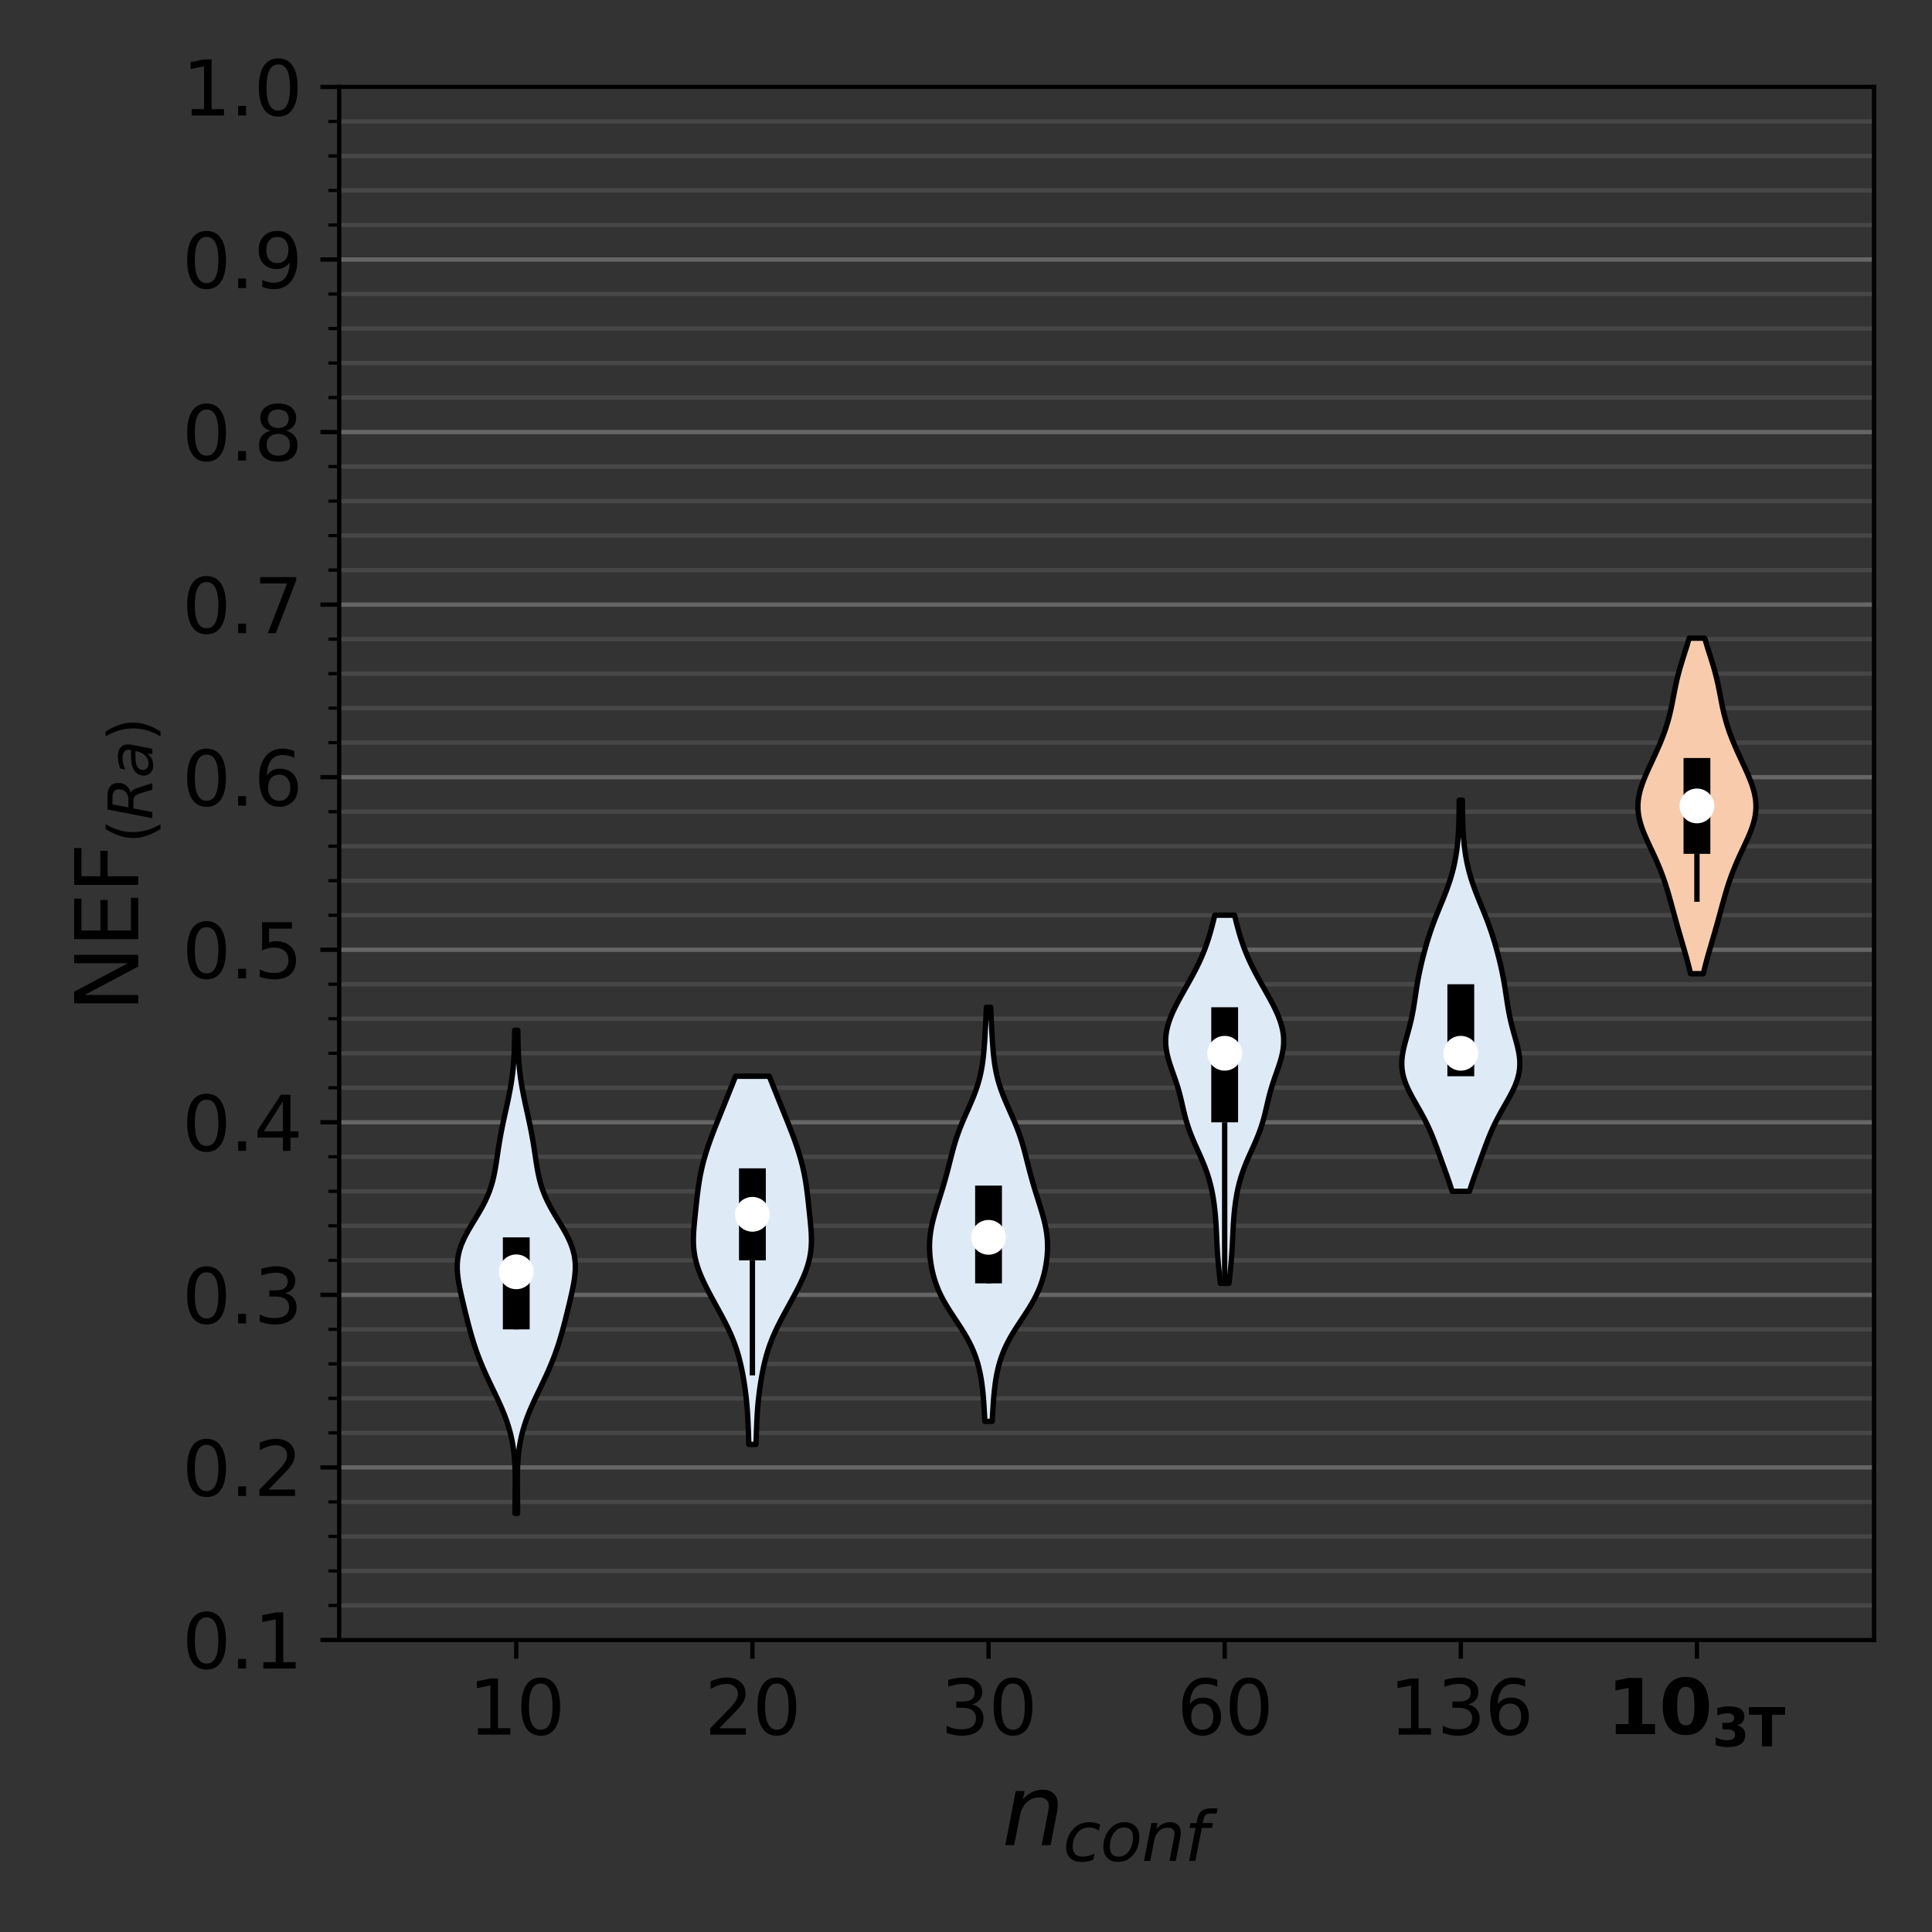 <?xml version="1.0" encoding="utf-8" standalone="no"?>
<!DOCTYPE svg PUBLIC "-//W3C//DTD SVG 1.1//EN"
  "http://www.w3.org/Graphics/SVG/1.1/DTD/svg11.dtd">
<svg xmlns:xlink="http://www.w3.org/1999/xlink" width="360pt" height="360pt" viewBox="0 0 360 360" xmlns="http://www.w3.org/2000/svg" version="1.1">
 <rect x="0" y="0" width="360" height="360" fill="#333333" stroke="none"/>
 <defs>
  <style type="text/css">*{stroke-linejoin: round; stroke-linecap: butt}</style>
 </defs>
 <g id="figure_1">
  <g id="patch_1">
   <path d="M 0 360 
L 360 360 
L 360 0 
L 0 0 
L 0 360 
z
" style="fill: none"/>
  </g>
  <g id="axes_1">
   <g id="patch_2">
    <path d="M 63.2 305.584 
L 349.2 305.584 
L 349.2 16.2 
L 63.2 16.2 
L 63.2 305.584 
z
" style="fill: none"/>
   </g>
   <g id="matplotlib.axis_1">
    <g id="xtick_1">
     <g id="line2d_1">
      <defs>
       <path id="m9ce3f8b2c2" d="M 0 0 
L 0 3.5 
" style="stroke: #000000; stroke-width: 0.8"/>
      </defs>
      <g>
       <use xlink:href="#m9ce3f8b2c2" x="96.2" y="305.584" style="stroke: #000000; stroke-width: 0.8"/>
      </g>
     </g>
     <g id="text_1">
      <!-- 10 -->
      <g transform="translate(87.293 323.222)scale(0.14 -0.14)">
       <defs>
        <path id="DejaVuSans-31" d="M 794 531 
L 1825 531 
L 1825 4091 
L 703 3866 
L 703 4441 
L 1819 4666 
L 2450 4666 
L 2450 531 
L 3481 531 
L 3481 0 
L 794 0 
L 794 531 
z
" transform="scale(0.016)"/>
        <path id="DejaVuSans-30" d="M 2034 4250 
Q 1547 4250 1301 3770 
Q 1056 3291 1056 2328 
Q 1056 1369 1301 889 
Q 1547 409 2034 409 
Q 2525 409 2770 889 
Q 3016 1369 3016 2328 
Q 3016 3291 2770 3770 
Q 2525 4250 2034 4250 
z
M 2034 4750 
Q 2819 4750 3233 4129 
Q 3647 3509 3647 2328 
Q 3647 1150 3233 529 
Q 2819 -91 2034 -91 
Q 1250 -91 836 529 
Q 422 1150 422 2328 
Q 422 3509 836 4129 
Q 1250 4750 2034 4750 
z
" transform="scale(0.016)"/>
       </defs>
       <use xlink:href="#DejaVuSans-31"/>
       <use xlink:href="#DejaVuSans-30" x="63.623"/>
      </g>
     </g>
    </g>
    <g id="xtick_2">
     <g id="line2d_2">
      <g>
       <use xlink:href="#m9ce3f8b2c2" x="140.2" y="305.584" style="stroke: #000000; stroke-width: 0.8"/>
      </g>
     </g>
     <g id="text_2">
      <!-- 20 -->
      <g transform="translate(131.292 323.222)scale(0.14 -0.14)">
       <defs>
        <path id="DejaVuSans-32" d="M 1228 531 
L 3431 531 
L 3431 0 
L 469 0 
L 469 531 
Q 828 903 1448 1529 
Q 2069 2156 2228 2338 
Q 2531 2678 2651 2914 
Q 2772 3150 2772 3378 
Q 2772 3750 2511 3984 
Q 2250 4219 1831 4219 
Q 1534 4219 1204 4116 
Q 875 4013 500 3803 
L 500 4441 
Q 881 4594 1212 4672 
Q 1544 4750 1819 4750 
Q 2544 4750 2975 4387 
Q 3406 4025 3406 3419 
Q 3406 3131 3298 2873 
Q 3191 2616 2906 2266 
Q 2828 2175 2409 1742 
Q 1991 1309 1228 531 
z
" transform="scale(0.016)"/>
       </defs>
       <use xlink:href="#DejaVuSans-32"/>
       <use xlink:href="#DejaVuSans-30" x="63.623"/>
      </g>
     </g>
    </g>
    <g id="xtick_3">
     <g id="line2d_3">
      <g>
       <use xlink:href="#m9ce3f8b2c2" x="184.2" y="305.584" style="stroke: #000000; stroke-width: 0.8"/>
      </g>
     </g>
     <g id="text_3">
      <!-- 30 -->
      <g transform="translate(175.292 323.222)scale(0.14 -0.14)">
       <defs>
        <path id="DejaVuSans-33" d="M 2597 2516 
Q 3050 2419 3304 2112 
Q 3559 1806 3559 1356 
Q 3559 666 3084 287 
Q 2609 -91 1734 -91 
Q 1441 -91 1130 -33 
Q 819 25 488 141 
L 488 750 
Q 750 597 1062 519 
Q 1375 441 1716 441 
Q 2309 441 2620 675 
Q 2931 909 2931 1356 
Q 2931 1769 2642 2001 
Q 2353 2234 1838 2234 
L 1294 2234 
L 1294 2753 
L 1863 2753 
Q 2328 2753 2575 2939 
Q 2822 3125 2822 3475 
Q 2822 3834 2567 4026 
Q 2313 4219 1838 4219 
Q 1578 4219 1281 4162 
Q 984 4106 628 3988 
L 628 4550 
Q 988 4650 1302 4700 
Q 1616 4750 1894 4750 
Q 2613 4750 3031 4423 
Q 3450 4097 3450 3541 
Q 3450 3153 3228 2886 
Q 3006 2619 2597 2516 
z
" transform="scale(0.016)"/>
       </defs>
       <use xlink:href="#DejaVuSans-33"/>
       <use xlink:href="#DejaVuSans-30" x="63.623"/>
      </g>
     </g>
    </g>
    <g id="xtick_4">
     <g id="line2d_4">
      <g>
       <use xlink:href="#m9ce3f8b2c2" x="228.2" y="305.584" style="stroke: #000000; stroke-width: 0.8"/>
      </g>
     </g>
     <g id="text_4">
      <!-- 60 -->
      <g transform="translate(219.292 323.222)scale(0.14 -0.14)">
       <defs>
        <path id="DejaVuSans-36" d="M 2113 2584 
Q 1688 2584 1439 2293 
Q 1191 2003 1191 1497 
Q 1191 994 1439 701 
Q 1688 409 2113 409 
Q 2538 409 2786 701 
Q 3034 994 3034 1497 
Q 3034 2003 2786 2293 
Q 2538 2584 2113 2584 
z
M 3366 4563 
L 3366 3988 
Q 3128 4100 2886 4159 
Q 2644 4219 2406 4219 
Q 1781 4219 1451 3797 
Q 1122 3375 1075 2522 
Q 1259 2794 1537 2939 
Q 1816 3084 2150 3084 
Q 2853 3084 3261 2657 
Q 3669 2231 3669 1497 
Q 3669 778 3244 343 
Q 2819 -91 2113 -91 
Q 1303 -91 875 529 
Q 447 1150 447 2328 
Q 447 3434 972 4092 
Q 1497 4750 2381 4750 
Q 2619 4750 2861 4703 
Q 3103 4656 3366 4563 
z
" transform="scale(0.016)"/>
       </defs>
       <use xlink:href="#DejaVuSans-36"/>
       <use xlink:href="#DejaVuSans-30" x="63.623"/>
      </g>
     </g>
    </g>
    <g id="xtick_5">
     <g id="line2d_5">
      <g>
       <use xlink:href="#m9ce3f8b2c2" x="272.2" y="305.584" style="stroke: #000000; stroke-width: 0.8"/>
      </g>
     </g>
     <g id="text_5">
      <!-- 136 -->
      <g transform="translate(258.839 323.222)scale(0.14 -0.14)">
       <use xlink:href="#DejaVuSans-31"/>
       <use xlink:href="#DejaVuSans-33" x="63.623"/>
       <use xlink:href="#DejaVuSans-36" x="127.246"/>
      </g>
     </g>
    </g>
    <g id="xtick_6">
     <g id="line2d_6">
      <g>
       <use xlink:href="#m9ce3f8b2c2" x="316.2" y="305.584" style="stroke: #000000; stroke-width: 0.8"/>
      </g>
     </g>
     <g id="text_6">
      <!-- $\bf{10_{3T}}$ -->
      <g transform="translate(299.4 323.222)scale(0.14 -0.14)">
       <defs>
        <path id="DejaVuSans-Bold-31" d="M 750 831 
L 1813 831 
L 1813 3847 
L 722 3622 
L 722 4441 
L 1806 4666 
L 2950 4666 
L 2950 831 
L 4013 831 
L 4013 0 
L 750 0 
L 750 831 
z
" transform="scale(0.016)"/>
        <path id="DejaVuSans-Bold-30" d="M 2944 2338 
Q 2944 3213 2780 3570 
Q 2616 3928 2228 3928 
Q 1841 3928 1675 3570 
Q 1509 3213 1509 2338 
Q 1509 1453 1675 1090 
Q 1841 728 2228 728 
Q 2613 728 2778 1090 
Q 2944 1453 2944 2338 
z
M 4147 2328 
Q 4147 1169 3647 539 
Q 3147 -91 2228 -91 
Q 1306 -91 806 539 
Q 306 1169 306 2328 
Q 306 3491 806 4120 
Q 1306 4750 2228 4750 
Q 3147 4750 3647 4120 
Q 4147 3491 4147 2328 
z
" transform="scale(0.016)"/>
        <path id="DejaVuSans-Bold-33" d="M 2981 2516 
Q 3453 2394 3698 2092 
Q 3944 1791 3944 1325 
Q 3944 631 3412 270 
Q 2881 -91 1863 -91 
Q 1503 -91 1142 -33 
Q 781 25 428 141 
L 428 1069 
Q 766 900 1098 814 
Q 1431 728 1753 728 
Q 2231 728 2486 893 
Q 2741 1059 2741 1369 
Q 2741 1688 2480 1852 
Q 2219 2016 1709 2016 
L 1228 2016 
L 1228 2791 
L 1734 2791 
Q 2188 2791 2409 2933 
Q 2631 3075 2631 3366 
Q 2631 3634 2415 3781 
Q 2200 3928 1806 3928 
Q 1516 3928 1219 3862 
Q 922 3797 628 3669 
L 628 4550 
Q 984 4650 1334 4700 
Q 1684 4750 2022 4750 
Q 2931 4750 3382 4451 
Q 3834 4153 3834 3553 
Q 3834 3144 3618 2883 
Q 3403 2622 2981 2516 
z
" transform="scale(0.016)"/>
        <path id="DejaVuSans-Bold-54" d="M 31 4666 
L 4331 4666 
L 4331 3756 
L 2784 3756 
L 2784 0 
L 1581 0 
L 1581 3756 
L 31 3756 
L 31 4666 
z
" transform="scale(0.016)"/>
       </defs>
       <use xlink:href="#DejaVuSans-Bold-31" transform="translate(0 0.781)"/>
       <use xlink:href="#DejaVuSans-Bold-30" transform="translate(69.58 0.781)"/>
       <use xlink:href="#DejaVuSans-Bold-33" transform="translate(140.117 -15.625)scale(0.7)"/>
       <use xlink:href="#DejaVuSans-Bold-54" transform="translate(188.823 -15.625)scale(0.7)"/>
      </g>
     </g>
    </g>
    <g id="xtick_7"/>
    <g id="xtick_8"/>
    <g id="xtick_9"/>
    <g id="xtick_10"/>
    <g id="xtick_11"/>
    <g id="xtick_12"/>
    <g id="xtick_13"/>
    <g id="xtick_14"/>
    <g id="xtick_15"/>
    <g id="xtick_16"/>
    <g id="xtick_17"/>
    <g id="xtick_18"/>
    <g id="xtick_19"/>
    <g id="xtick_20"/>
    <g id="xtick_21"/>
    <g id="xtick_22"/>
    <g id="xtick_23"/>
    <g id="xtick_24"/>
    <g id="xtick_25"/>
    <g id="xtick_26"/>
    <g id="xtick_27"/>
    <g id="xtick_28"/>
    <g id="xtick_29"/>
    <g id="xtick_30"/>
    <g id="xtick_31"/>
    <g id="xtick_32"/>
    <g id="text_7">
     <!-- $n_{conf}$ -->
     <g transform="translate(186.67 343.811)scale(0.18 -0.18)">
      <defs>
       <path id="DejaVuSans-Oblique-6e" d="M 3566 2113 
L 3156 0 
L 2578 0 
L 2988 2091 
Q 3016 2238 3031 2350 
Q 3047 2463 3047 2528 
Q 3047 2791 2881 2937 
Q 2716 3084 2419 3084 
Q 1956 3084 1622 2776 
Q 1288 2469 1184 1941 
L 800 0 
L 225 0 
L 903 3500 
L 1478 3500 
L 1363 2950 
Q 1603 3253 1940 3418 
Q 2278 3584 2650 3584 
Q 3113 3584 3367 3334 
Q 3622 3084 3622 2631 
Q 3622 2519 3608 2391 
Q 3594 2263 3566 2113 
z
" transform="scale(0.016)"/>
       <path id="DejaVuSans-Oblique-63" d="M 3431 3366 
L 3316 2797 
Q 3109 2947 2876 3022 
Q 2644 3097 2394 3097 
Q 2119 3097 1870 3000 
Q 1622 2903 1453 2725 
Q 1184 2453 1037 2087 
Q 891 1722 891 1331 
Q 891 859 1127 628 
Q 1363 397 1844 397 
Q 2081 397 2348 469 
Q 2616 541 2906 684 
L 2797 116 
Q 2547 13 2283 -39 
Q 2019 -91 1741 -91 
Q 1044 -91 669 257 
Q 294 606 294 1253 
Q 294 1797 489 2255 
Q 684 2713 1069 3078 
Q 1331 3328 1684 3456 
Q 2038 3584 2456 3584 
Q 2700 3584 2940 3529 
Q 3181 3475 3431 3366 
z
" transform="scale(0.016)"/>
       <path id="DejaVuSans-Oblique-6f" d="M 1625 -91 
Q 1009 -91 651 289 
Q 294 669 294 1325 
Q 294 1706 417 2101 
Q 541 2497 738 2766 
Q 1047 3184 1428 3384 
Q 1809 3584 2291 3584 
Q 2888 3584 3255 3212 
Q 3622 2841 3622 2241 
Q 3622 1825 3500 1412 
Q 3378 1000 3181 728 
Q 2875 309 2494 109 
Q 2113 -91 1625 -91 
z
M 891 1344 
Q 891 869 1089 633 
Q 1288 397 1691 397 
Q 2269 397 2648 901 
Q 3028 1406 3028 2181 
Q 3028 2634 2825 2865 
Q 2622 3097 2228 3097 
Q 1903 3097 1650 2945 
Q 1397 2794 1197 2484 
Q 1050 2253 970 1956 
Q 891 1659 891 1344 
z
" transform="scale(0.016)"/>
       <path id="DejaVuSans-Oblique-66" d="M 3059 4863 
L 2969 4384 
L 2419 4384 
Q 2106 4384 1964 4261 
Q 1822 4138 1753 3809 
L 1691 3500 
L 2638 3500 
L 2553 3053 
L 1606 3053 
L 1013 0 
L 434 0 
L 1031 3053 
L 481 3053 
L 563 3500 
L 1113 3500 
L 1159 3744 
Q 1278 4363 1576 4613 
Q 1875 4863 2516 4863 
L 3059 4863 
z
" transform="scale(0.016)"/>
      </defs>
      <use xlink:href="#DejaVuSans-Oblique-6e"/>
      <use xlink:href="#DejaVuSans-Oblique-63" transform="translate(63.379 -16.406)scale(0.7)"/>
      <use xlink:href="#DejaVuSans-Oblique-6f" transform="translate(101.865 -16.406)scale(0.7)"/>
      <use xlink:href="#DejaVuSans-Oblique-6e" transform="translate(144.692 -16.406)scale(0.7)"/>
      <use xlink:href="#DejaVuSans-Oblique-66" transform="translate(189.058 -16.406)scale(0.7)"/>
     </g>
    </g>
   </g>
   <g id="matplotlib.axis_2">
    <g id="ytick_1">
     <g id="line2d_7">
      <path d="M 63.2 305.584 
L 349.2 305.584 
" clip-path="url(#p0c490cbf6c)" style="fill: none; stroke: #666666; stroke-width: 0.8; stroke-linecap: square"/>
     </g>
     <g id="line2d_8">
      <defs>
       <path id="m953d5ac5e2" d="M 0 0 
L -3.5 0 
" style="stroke: #000000; stroke-width: 0.8"/>
      </defs>
      <g>
       <use xlink:href="#m953d5ac5e2" x="63.2" y="305.584" style="stroke: #000000; stroke-width: 0.8"/>
      </g>
     </g>
     <g id="text_8">
      <!-- 0.1 -->
      <g transform="translate(33.936 310.903)scale(0.14 -0.14)">
       <defs>
        <path id="DejaVuSans-2e" d="M 684 794 
L 1344 794 
L 1344 0 
L 684 0 
L 684 794 
z
" transform="scale(0.016)"/>
       </defs>
       <use xlink:href="#DejaVuSans-30"/>
       <use xlink:href="#DejaVuSans-2e" x="63.623"/>
       <use xlink:href="#DejaVuSans-31" x="95.41"/>
      </g>
     </g>
    </g>
    <g id="ytick_2">
     <g id="line2d_9">
      <path d="M 63.2 273.43 
L 349.2 273.43 
" clip-path="url(#p0c490cbf6c)" style="fill: none; stroke: #666666; stroke-width: 0.8; stroke-linecap: square"/>
     </g>
     <g id="line2d_10">
      <g>
       <use xlink:href="#m953d5ac5e2" x="63.2" y="273.43" style="stroke: #000000; stroke-width: 0.8"/>
      </g>
     </g>
     <g id="text_9">
      <!-- 0.2 -->
      <g transform="translate(33.936 278.749)scale(0.14 -0.14)">
       <use xlink:href="#DejaVuSans-30"/>
       <use xlink:href="#DejaVuSans-2e" x="63.623"/>
       <use xlink:href="#DejaVuSans-32" x="95.41"/>
      </g>
     </g>
    </g>
    <g id="ytick_3">
     <g id="line2d_11">
      <path d="M 63.2 241.276 
L 349.2 241.276 
" clip-path="url(#p0c490cbf6c)" style="fill: none; stroke: #666666; stroke-width: 0.8; stroke-linecap: square"/>
     </g>
     <g id="line2d_12">
      <g>
       <use xlink:href="#m953d5ac5e2" x="63.2" y="241.276" style="stroke: #000000; stroke-width: 0.8"/>
      </g>
     </g>
     <g id="text_10">
      <!-- 0.3 -->
      <g transform="translate(33.936 246.595)scale(0.14 -0.14)">
       <use xlink:href="#DejaVuSans-30"/>
       <use xlink:href="#DejaVuSans-2e" x="63.623"/>
       <use xlink:href="#DejaVuSans-33" x="95.41"/>
      </g>
     </g>
    </g>
    <g id="ytick_4">
     <g id="line2d_13">
      <path d="M 63.2 209.123 
L 349.2 209.123 
" clip-path="url(#p0c490cbf6c)" style="fill: none; stroke: #666666; stroke-width: 0.8; stroke-linecap: square"/>
     </g>
     <g id="line2d_14">
      <g>
       <use xlink:href="#m953d5ac5e2" x="63.2" y="209.123" style="stroke: #000000; stroke-width: 0.8"/>
      </g>
     </g>
     <g id="text_11">
      <!-- 0.4 -->
      <g transform="translate(33.936 214.442)scale(0.14 -0.14)">
       <defs>
        <path id="DejaVuSans-34" d="M 2419 4116 
L 825 1625 
L 2419 1625 
L 2419 4116 
z
M 2253 4666 
L 3047 4666 
L 3047 1625 
L 3713 1625 
L 3713 1100 
L 3047 1100 
L 3047 0 
L 2419 0 
L 2419 1100 
L 313 1100 
L 313 1709 
L 2253 4666 
z
" transform="scale(0.016)"/>
       </defs>
       <use xlink:href="#DejaVuSans-30"/>
       <use xlink:href="#DejaVuSans-2e" x="63.623"/>
       <use xlink:href="#DejaVuSans-34" x="95.41"/>
      </g>
     </g>
    </g>
    <g id="ytick_5">
     <g id="line2d_15">
      <path d="M 63.2 176.969 
L 349.2 176.969 
" clip-path="url(#p0c490cbf6c)" style="fill: none; stroke: #666666; stroke-width: 0.8; stroke-linecap: square"/>
     </g>
     <g id="line2d_16">
      <g>
       <use xlink:href="#m953d5ac5e2" x="63.2" y="176.969" style="stroke: #000000; stroke-width: 0.8"/>
      </g>
     </g>
     <g id="text_12">
      <!-- 0.5 -->
      <g transform="translate(33.936 182.288)scale(0.14 -0.14)">
       <defs>
        <path id="DejaVuSans-35" d="M 691 4666 
L 3169 4666 
L 3169 4134 
L 1269 4134 
L 1269 2991 
Q 1406 3038 1543 3061 
Q 1681 3084 1819 3084 
Q 2600 3084 3056 2656 
Q 3513 2228 3513 1497 
Q 3513 744 3044 326 
Q 2575 -91 1722 -91 
Q 1428 -91 1123 -41 
Q 819 9 494 109 
L 494 744 
Q 775 591 1075 516 
Q 1375 441 1709 441 
Q 2250 441 2565 725 
Q 2881 1009 2881 1497 
Q 2881 1984 2565 2268 
Q 2250 2553 1709 2553 
Q 1456 2553 1204 2497 
Q 953 2441 691 2322 
L 691 4666 
z
" transform="scale(0.016)"/>
       </defs>
       <use xlink:href="#DejaVuSans-30"/>
       <use xlink:href="#DejaVuSans-2e" x="63.623"/>
       <use xlink:href="#DejaVuSans-35" x="95.41"/>
      </g>
     </g>
    </g>
    <g id="ytick_6">
     <g id="line2d_17">
      <path d="M 63.2 144.815 
L 349.2 144.815 
" clip-path="url(#p0c490cbf6c)" style="fill: none; stroke: #666666; stroke-width: 0.8; stroke-linecap: square"/>
     </g>
     <g id="line2d_18">
      <g>
       <use xlink:href="#m953d5ac5e2" x="63.2" y="144.815" style="stroke: #000000; stroke-width: 0.8"/>
      </g>
     </g>
     <g id="text_13">
      <!-- 0.6 -->
      <g transform="translate(33.936 150.134)scale(0.14 -0.14)">
       <use xlink:href="#DejaVuSans-30"/>
       <use xlink:href="#DejaVuSans-2e" x="63.623"/>
       <use xlink:href="#DejaVuSans-36" x="95.41"/>
      </g>
     </g>
    </g>
    <g id="ytick_7">
     <g id="line2d_19">
      <path d="M 63.2 112.661 
L 349.2 112.661 
" clip-path="url(#p0c490cbf6c)" style="fill: none; stroke: #666666; stroke-width: 0.8; stroke-linecap: square"/>
     </g>
     <g id="line2d_20">
      <g>
       <use xlink:href="#m953d5ac5e2" x="63.2" y="112.661" style="stroke: #000000; stroke-width: 0.8"/>
      </g>
     </g>
     <g id="text_14">
      <!-- 0.7 -->
      <g transform="translate(33.936 117.98)scale(0.14 -0.14)">
       <defs>
        <path id="DejaVuSans-37" d="M 525 4666 
L 3525 4666 
L 3525 4397 
L 1831 0 
L 1172 0 
L 2766 4134 
L 525 4134 
L 525 4666 
z
" transform="scale(0.016)"/>
       </defs>
       <use xlink:href="#DejaVuSans-30"/>
       <use xlink:href="#DejaVuSans-2e" x="63.623"/>
       <use xlink:href="#DejaVuSans-37" x="95.41"/>
      </g>
     </g>
    </g>
    <g id="ytick_8">
     <g id="line2d_21">
      <path d="M 63.2 80.508 
L 349.2 80.508 
" clip-path="url(#p0c490cbf6c)" style="fill: none; stroke: #666666; stroke-width: 0.8; stroke-linecap: square"/>
     </g>
     <g id="line2d_22">
      <g>
       <use xlink:href="#m953d5ac5e2" x="63.2" y="80.508" style="stroke: #000000; stroke-width: 0.8"/>
      </g>
     </g>
     <g id="text_15">
      <!-- 0.8 -->
      <g transform="translate(33.936 85.826)scale(0.14 -0.14)">
       <defs>
        <path id="DejaVuSans-38" d="M 2034 2216 
Q 1584 2216 1326 1975 
Q 1069 1734 1069 1313 
Q 1069 891 1326 650 
Q 1584 409 2034 409 
Q 2484 409 2743 651 
Q 3003 894 3003 1313 
Q 3003 1734 2745 1975 
Q 2488 2216 2034 2216 
z
M 1403 2484 
Q 997 2584 770 2862 
Q 544 3141 544 3541 
Q 544 4100 942 4425 
Q 1341 4750 2034 4750 
Q 2731 4750 3128 4425 
Q 3525 4100 3525 3541 
Q 3525 3141 3298 2862 
Q 3072 2584 2669 2484 
Q 3125 2378 3379 2068 
Q 3634 1759 3634 1313 
Q 3634 634 3220 271 
Q 2806 -91 2034 -91 
Q 1263 -91 848 271 
Q 434 634 434 1313 
Q 434 1759 690 2068 
Q 947 2378 1403 2484 
z
M 1172 3481 
Q 1172 3119 1398 2916 
Q 1625 2713 2034 2713 
Q 2441 2713 2670 2916 
Q 2900 3119 2900 3481 
Q 2900 3844 2670 4047 
Q 2441 4250 2034 4250 
Q 1625 4250 1398 4047 
Q 1172 3844 1172 3481 
z
" transform="scale(0.016)"/>
       </defs>
       <use xlink:href="#DejaVuSans-30"/>
       <use xlink:href="#DejaVuSans-2e" x="63.623"/>
       <use xlink:href="#DejaVuSans-38" x="95.41"/>
      </g>
     </g>
    </g>
    <g id="ytick_9">
     <g id="line2d_23">
      <path d="M 63.2 48.354 
L 349.2 48.354 
" clip-path="url(#p0c490cbf6c)" style="fill: none; stroke: #666666; stroke-width: 0.8; stroke-linecap: square"/>
     </g>
     <g id="line2d_24">
      <g>
       <use xlink:href="#m953d5ac5e2" x="63.2" y="48.354" style="stroke: #000000; stroke-width: 0.8"/>
      </g>
     </g>
     <g id="text_16">
      <!-- 0.9 -->
      <g transform="translate(33.936 53.673)scale(0.14 -0.14)">
       <defs>
        <path id="DejaVuSans-39" d="M 703 97 
L 703 672 
Q 941 559 1184 500 
Q 1428 441 1663 441 
Q 2288 441 2617 861 
Q 2947 1281 2994 2138 
Q 2813 1869 2534 1725 
Q 2256 1581 1919 1581 
Q 1219 1581 811 2004 
Q 403 2428 403 3163 
Q 403 3881 828 4315 
Q 1253 4750 1959 4750 
Q 2769 4750 3195 4129 
Q 3622 3509 3622 2328 
Q 3622 1225 3098 567 
Q 2575 -91 1691 -91 
Q 1453 -91 1209 -44 
Q 966 3 703 97 
z
M 1959 2075 
Q 2384 2075 2632 2365 
Q 2881 2656 2881 3163 
Q 2881 3666 2632 3958 
Q 2384 4250 1959 4250 
Q 1534 4250 1286 3958 
Q 1038 3666 1038 3163 
Q 1038 2656 1286 2365 
Q 1534 2075 1959 2075 
z
" transform="scale(0.016)"/>
       </defs>
       <use xlink:href="#DejaVuSans-30"/>
       <use xlink:href="#DejaVuSans-2e" x="63.623"/>
       <use xlink:href="#DejaVuSans-39" x="95.41"/>
      </g>
     </g>
    </g>
    <g id="ytick_10">
     <g id="line2d_25">
      <path d="M 63.2 16.2 
L 349.2 16.2 
" clip-path="url(#p0c490cbf6c)" style="fill: none; stroke: #666666; stroke-width: 0.8; stroke-linecap: square"/>
     </g>
     <g id="line2d_26">
      <g>
       <use xlink:href="#m953d5ac5e2" x="63.2" y="16.2" style="stroke: #000000; stroke-width: 0.8"/>
      </g>
     </g>
     <g id="text_17">
      <!-- 1.0 -->
      <g transform="translate(33.936 21.519)scale(0.14 -0.14)">
       <use xlink:href="#DejaVuSans-31"/>
       <use xlink:href="#DejaVuSans-2e" x="63.623"/>
       <use xlink:href="#DejaVuSans-30" x="95.41"/>
      </g>
     </g>
    </g>
    <g id="ytick_11">
     <g id="line2d_27">
      <path d="M 63.2 299.153 
L 349.2 299.153 
" clip-path="url(#p0c490cbf6c)" style="fill: none; stroke: #999999; stroke-opacity: 0.2; stroke-width: 0.8; stroke-linecap: square"/>
     </g>
     <g id="line2d_28">
      <defs>
       <path id="m29d80e4bc7" d="M 0 0 
L -2 0 
" style="stroke: #000000; stroke-width: 0.6"/>
      </defs>
      <g>
       <use xlink:href="#m29d80e4bc7" x="63.2" y="299.153" style="stroke: #000000; stroke-width: 0.6"/>
      </g>
     </g>
    </g>
    <g id="ytick_12">
     <g id="line2d_29">
      <path d="M 63.2 292.722 
L 349.2 292.722 
" clip-path="url(#p0c490cbf6c)" style="fill: none; stroke: #999999; stroke-opacity: 0.2; stroke-width: 0.8; stroke-linecap: square"/>
     </g>
     <g id="line2d_30">
      <g>
       <use xlink:href="#m29d80e4bc7" x="63.2" y="292.722" style="stroke: #000000; stroke-width: 0.6"/>
      </g>
     </g>
    </g>
    <g id="ytick_13">
     <g id="line2d_31">
      <path d="M 63.2 286.292 
L 349.2 286.292 
" clip-path="url(#p0c490cbf6c)" style="fill: none; stroke: #999999; stroke-opacity: 0.2; stroke-width: 0.8; stroke-linecap: square"/>
     </g>
     <g id="line2d_32">
      <g>
       <use xlink:href="#m29d80e4bc7" x="63.2" y="286.292" style="stroke: #000000; stroke-width: 0.6"/>
      </g>
     </g>
    </g>
    <g id="ytick_14">
     <g id="line2d_33">
      <path d="M 63.2 279.861 
L 349.2 279.861 
" clip-path="url(#p0c490cbf6c)" style="fill: none; stroke: #999999; stroke-opacity: 0.2; stroke-width: 0.8; stroke-linecap: square"/>
     </g>
     <g id="line2d_34">
      <g>
       <use xlink:href="#m29d80e4bc7" x="63.2" y="279.861" style="stroke: #000000; stroke-width: 0.6"/>
      </g>
     </g>
    </g>
    <g id="ytick_15">
     <g id="line2d_35">
      <path d="M 63.2 266.999 
L 349.2 266.999 
" clip-path="url(#p0c490cbf6c)" style="fill: none; stroke: #999999; stroke-opacity: 0.2; stroke-width: 0.8; stroke-linecap: square"/>
     </g>
     <g id="line2d_36">
      <g>
       <use xlink:href="#m29d80e4bc7" x="63.2" y="266.999" style="stroke: #000000; stroke-width: 0.6"/>
      </g>
     </g>
    </g>
    <g id="ytick_16">
     <g id="line2d_37">
      <path d="M 63.2 260.569 
L 349.2 260.569 
" clip-path="url(#p0c490cbf6c)" style="fill: none; stroke: #999999; stroke-opacity: 0.2; stroke-width: 0.8; stroke-linecap: square"/>
     </g>
     <g id="line2d_38">
      <g>
       <use xlink:href="#m29d80e4bc7" x="63.2" y="260.569" style="stroke: #000000; stroke-width: 0.6"/>
      </g>
     </g>
    </g>
    <g id="ytick_17">
     <g id="line2d_39">
      <path d="M 63.2 254.138 
L 349.2 254.138 
" clip-path="url(#p0c490cbf6c)" style="fill: none; stroke: #999999; stroke-opacity: 0.2; stroke-width: 0.8; stroke-linecap: square"/>
     </g>
     <g id="line2d_40">
      <g>
       <use xlink:href="#m29d80e4bc7" x="63.2" y="254.138" style="stroke: #000000; stroke-width: 0.6"/>
      </g>
     </g>
    </g>
    <g id="ytick_18">
     <g id="line2d_41">
      <path d="M 63.2 247.707 
L 349.2 247.707 
" clip-path="url(#p0c490cbf6c)" style="fill: none; stroke: #999999; stroke-opacity: 0.2; stroke-width: 0.8; stroke-linecap: square"/>
     </g>
     <g id="line2d_42">
      <g>
       <use xlink:href="#m29d80e4bc7" x="63.2" y="247.707" style="stroke: #000000; stroke-width: 0.6"/>
      </g>
     </g>
    </g>
    <g id="ytick_19">
     <g id="line2d_43">
      <path d="M 63.2 234.846 
L 349.2 234.846 
" clip-path="url(#p0c490cbf6c)" style="fill: none; stroke: #999999; stroke-opacity: 0.2; stroke-width: 0.8; stroke-linecap: square"/>
     </g>
     <g id="line2d_44">
      <g>
       <use xlink:href="#m29d80e4bc7" x="63.2" y="234.846" style="stroke: #000000; stroke-width: 0.6"/>
      </g>
     </g>
    </g>
    <g id="ytick_20">
     <g id="line2d_45">
      <path d="M 63.2 228.415 
L 349.2 228.415 
" clip-path="url(#p0c490cbf6c)" style="fill: none; stroke: #999999; stroke-opacity: 0.2; stroke-width: 0.8; stroke-linecap: square"/>
     </g>
     <g id="line2d_46">
      <g>
       <use xlink:href="#m29d80e4bc7" x="63.2" y="228.415" style="stroke: #000000; stroke-width: 0.6"/>
      </g>
     </g>
    </g>
    <g id="ytick_21">
     <g id="line2d_47">
      <path d="M 63.2 221.984 
L 349.2 221.984 
" clip-path="url(#p0c490cbf6c)" style="fill: none; stroke: #999999; stroke-opacity: 0.2; stroke-width: 0.8; stroke-linecap: square"/>
     </g>
     <g id="line2d_48">
      <g>
       <use xlink:href="#m29d80e4bc7" x="63.2" y="221.984" style="stroke: #000000; stroke-width: 0.6"/>
      </g>
     </g>
    </g>
    <g id="ytick_22">
     <g id="line2d_49">
      <path d="M 63.2 215.553 
L 349.2 215.553 
" clip-path="url(#p0c490cbf6c)" style="fill: none; stroke: #999999; stroke-opacity: 0.2; stroke-width: 0.8; stroke-linecap: square"/>
     </g>
     <g id="line2d_50">
      <g>
       <use xlink:href="#m29d80e4bc7" x="63.2" y="215.553" style="stroke: #000000; stroke-width: 0.6"/>
      </g>
     </g>
    </g>
    <g id="ytick_23">
     <g id="line2d_51">
      <path d="M 63.2 202.692 
L 349.2 202.692 
" clip-path="url(#p0c490cbf6c)" style="fill: none; stroke: #999999; stroke-opacity: 0.2; stroke-width: 0.8; stroke-linecap: square"/>
     </g>
     <g id="line2d_52">
      <g>
       <use xlink:href="#m29d80e4bc7" x="63.2" y="202.692" style="stroke: #000000; stroke-width: 0.6"/>
      </g>
     </g>
    </g>
    <g id="ytick_24">
     <g id="line2d_53">
      <path d="M 63.2 196.261 
L 349.2 196.261 
" clip-path="url(#p0c490cbf6c)" style="fill: none; stroke: #999999; stroke-opacity: 0.2; stroke-width: 0.8; stroke-linecap: square"/>
     </g>
     <g id="line2d_54">
      <g>
       <use xlink:href="#m29d80e4bc7" x="63.2" y="196.261" style="stroke: #000000; stroke-width: 0.6"/>
      </g>
     </g>
    </g>
    <g id="ytick_25">
     <g id="line2d_55">
      <path d="M 63.2 189.83 
L 349.2 189.83 
" clip-path="url(#p0c490cbf6c)" style="fill: none; stroke: #999999; stroke-opacity: 0.2; stroke-width: 0.8; stroke-linecap: square"/>
     </g>
     <g id="line2d_56">
      <g>
       <use xlink:href="#m29d80e4bc7" x="63.2" y="189.83" style="stroke: #000000; stroke-width: 0.6"/>
      </g>
     </g>
    </g>
    <g id="ytick_26">
     <g id="line2d_57">
      <path d="M 63.2 183.4 
L 349.2 183.4 
" clip-path="url(#p0c490cbf6c)" style="fill: none; stroke: #999999; stroke-opacity: 0.2; stroke-width: 0.8; stroke-linecap: square"/>
     </g>
     <g id="line2d_58">
      <g>
       <use xlink:href="#m29d80e4bc7" x="63.2" y="183.4" style="stroke: #000000; stroke-width: 0.6"/>
      </g>
     </g>
    </g>
    <g id="ytick_27">
     <g id="line2d_59">
      <path d="M 63.2 170.538 
L 349.2 170.538 
" clip-path="url(#p0c490cbf6c)" style="fill: none; stroke: #999999; stroke-opacity: 0.2; stroke-width: 0.8; stroke-linecap: square"/>
     </g>
     <g id="line2d_60">
      <g>
       <use xlink:href="#m29d80e4bc7" x="63.2" y="170.538" style="stroke: #000000; stroke-width: 0.6"/>
      </g>
     </g>
    </g>
    <g id="ytick_28">
     <g id="line2d_61">
      <path d="M 63.2 164.107 
L 349.2 164.107 
" clip-path="url(#p0c490cbf6c)" style="fill: none; stroke: #999999; stroke-opacity: 0.2; stroke-width: 0.8; stroke-linecap: square"/>
     </g>
     <g id="line2d_62">
      <g>
       <use xlink:href="#m29d80e4bc7" x="63.2" y="164.107" style="stroke: #000000; stroke-width: 0.6"/>
      </g>
     </g>
    </g>
    <g id="ytick_29">
     <g id="line2d_63">
      <path d="M 63.2 157.677 
L 349.2 157.677 
" clip-path="url(#p0c490cbf6c)" style="fill: none; stroke: #999999; stroke-opacity: 0.2; stroke-width: 0.8; stroke-linecap: square"/>
     </g>
     <g id="line2d_64">
      <g>
       <use xlink:href="#m29d80e4bc7" x="63.2" y="157.677" style="stroke: #000000; stroke-width: 0.6"/>
      </g>
     </g>
    </g>
    <g id="ytick_30">
     <g id="line2d_65">
      <path d="M 63.2 151.246 
L 349.2 151.246 
" clip-path="url(#p0c490cbf6c)" style="fill: none; stroke: #999999; stroke-opacity: 0.2; stroke-width: 0.8; stroke-linecap: square"/>
     </g>
     <g id="line2d_66">
      <g>
       <use xlink:href="#m29d80e4bc7" x="63.2" y="151.246" style="stroke: #000000; stroke-width: 0.6"/>
      </g>
     </g>
    </g>
    <g id="ytick_31">
     <g id="line2d_67">
      <path d="M 63.2 138.384 
L 349.2 138.384 
" clip-path="url(#p0c490cbf6c)" style="fill: none; stroke: #999999; stroke-opacity: 0.2; stroke-width: 0.8; stroke-linecap: square"/>
     </g>
     <g id="line2d_68">
      <g>
       <use xlink:href="#m29d80e4bc7" x="63.2" y="138.384" style="stroke: #000000; stroke-width: 0.6"/>
      </g>
     </g>
    </g>
    <g id="ytick_32">
     <g id="line2d_69">
      <path d="M 63.2 131.954 
L 349.2 131.954 
" clip-path="url(#p0c490cbf6c)" style="fill: none; stroke: #999999; stroke-opacity: 0.2; stroke-width: 0.8; stroke-linecap: square"/>
     </g>
     <g id="line2d_70">
      <g>
       <use xlink:href="#m29d80e4bc7" x="63.2" y="131.954" style="stroke: #000000; stroke-width: 0.6"/>
      </g>
     </g>
    </g>
    <g id="ytick_33">
     <g id="line2d_71">
      <path d="M 63.2 125.523 
L 349.2 125.523 
" clip-path="url(#p0c490cbf6c)" style="fill: none; stroke: #999999; stroke-opacity: 0.2; stroke-width: 0.8; stroke-linecap: square"/>
     </g>
     <g id="line2d_72">
      <g>
       <use xlink:href="#m29d80e4bc7" x="63.2" y="125.523" style="stroke: #000000; stroke-width: 0.6"/>
      </g>
     </g>
    </g>
    <g id="ytick_34">
     <g id="line2d_73">
      <path d="M 63.2 119.092 
L 349.2 119.092 
" clip-path="url(#p0c490cbf6c)" style="fill: none; stroke: #999999; stroke-opacity: 0.2; stroke-width: 0.8; stroke-linecap: square"/>
     </g>
     <g id="line2d_74">
      <g>
       <use xlink:href="#m29d80e4bc7" x="63.2" y="119.092" style="stroke: #000000; stroke-width: 0.6"/>
      </g>
     </g>
    </g>
    <g id="ytick_35">
     <g id="line2d_75">
      <path d="M 63.2 106.231 
L 349.2 106.231 
" clip-path="url(#p0c490cbf6c)" style="fill: none; stroke: #999999; stroke-opacity: 0.2; stroke-width: 0.8; stroke-linecap: square"/>
     </g>
     <g id="line2d_76">
      <g>
       <use xlink:href="#m29d80e4bc7" x="63.2" y="106.231" style="stroke: #000000; stroke-width: 0.6"/>
      </g>
     </g>
    </g>
    <g id="ytick_36">
     <g id="line2d_77">
      <path d="M 63.2 99.8 
L 349.2 99.8 
" clip-path="url(#p0c490cbf6c)" style="fill: none; stroke: #999999; stroke-opacity: 0.2; stroke-width: 0.8; stroke-linecap: square"/>
     </g>
     <g id="line2d_78">
      <g>
       <use xlink:href="#m29d80e4bc7" x="63.2" y="99.8" style="stroke: #000000; stroke-width: 0.6"/>
      </g>
     </g>
    </g>
    <g id="ytick_37">
     <g id="line2d_79">
      <path d="M 63.2 93.369 
L 349.2 93.369 
" clip-path="url(#p0c490cbf6c)" style="fill: none; stroke: #999999; stroke-opacity: 0.2; stroke-width: 0.8; stroke-linecap: square"/>
     </g>
     <g id="line2d_80">
      <g>
       <use xlink:href="#m29d80e4bc7" x="63.2" y="93.369" style="stroke: #000000; stroke-width: 0.6"/>
      </g>
     </g>
    </g>
    <g id="ytick_38">
     <g id="line2d_81">
      <path d="M 63.2 86.938 
L 349.2 86.938 
" clip-path="url(#p0c490cbf6c)" style="fill: none; stroke: #999999; stroke-opacity: 0.2; stroke-width: 0.8; stroke-linecap: square"/>
     </g>
     <g id="line2d_82">
      <g>
       <use xlink:href="#m29d80e4bc7" x="63.2" y="86.938" style="stroke: #000000; stroke-width: 0.6"/>
      </g>
     </g>
    </g>
    <g id="ytick_39">
     <g id="line2d_83">
      <path d="M 63.2 74.077 
L 349.2 74.077 
" clip-path="url(#p0c490cbf6c)" style="fill: none; stroke: #999999; stroke-opacity: 0.2; stroke-width: 0.8; stroke-linecap: square"/>
     </g>
     <g id="line2d_84">
      <g>
       <use xlink:href="#m29d80e4bc7" x="63.2" y="74.077" style="stroke: #000000; stroke-width: 0.6"/>
      </g>
     </g>
    </g>
    <g id="ytick_40">
     <g id="line2d_85">
      <path d="M 63.2 67.646 
L 349.2 67.646 
" clip-path="url(#p0c490cbf6c)" style="fill: none; stroke: #999999; stroke-opacity: 0.2; stroke-width: 0.8; stroke-linecap: square"/>
     </g>
     <g id="line2d_86">
      <g>
       <use xlink:href="#m29d80e4bc7" x="63.2" y="67.646" style="stroke: #000000; stroke-width: 0.6"/>
      </g>
     </g>
    </g>
    <g id="ytick_41">
     <g id="line2d_87">
      <path d="M 63.2 61.215 
L 349.2 61.215 
" clip-path="url(#p0c490cbf6c)" style="fill: none; stroke: #999999; stroke-opacity: 0.2; stroke-width: 0.8; stroke-linecap: square"/>
     </g>
     <g id="line2d_88">
      <g>
       <use xlink:href="#m29d80e4bc7" x="63.2" y="61.215" style="stroke: #000000; stroke-width: 0.6"/>
      </g>
     </g>
    </g>
    <g id="ytick_42">
     <g id="line2d_89">
      <path d="M 63.2 54.785 
L 349.2 54.785 
" clip-path="url(#p0c490cbf6c)" style="fill: none; stroke: #999999; stroke-opacity: 0.2; stroke-width: 0.8; stroke-linecap: square"/>
     </g>
     <g id="line2d_90">
      <g>
       <use xlink:href="#m29d80e4bc7" x="63.2" y="54.785" style="stroke: #000000; stroke-width: 0.6"/>
      </g>
     </g>
    </g>
    <g id="ytick_43">
     <g id="line2d_91">
      <path d="M 63.2 41.923 
L 349.2 41.923 
" clip-path="url(#p0c490cbf6c)" style="fill: none; stroke: #999999; stroke-opacity: 0.2; stroke-width: 0.8; stroke-linecap: square"/>
     </g>
     <g id="line2d_92">
      <g>
       <use xlink:href="#m29d80e4bc7" x="63.2" y="41.923" style="stroke: #000000; stroke-width: 0.6"/>
      </g>
     </g>
    </g>
    <g id="ytick_44">
     <g id="line2d_93">
      <path d="M 63.2 35.492 
L 349.2 35.492 
" clip-path="url(#p0c490cbf6c)" style="fill: none; stroke: #999999; stroke-opacity: 0.2; stroke-width: 0.8; stroke-linecap: square"/>
     </g>
     <g id="line2d_94">
      <g>
       <use xlink:href="#m29d80e4bc7" x="63.2" y="35.492" style="stroke: #000000; stroke-width: 0.6"/>
      </g>
     </g>
    </g>
    <g id="ytick_45">
     <g id="line2d_95">
      <path d="M 63.2 29.062 
L 349.2 29.062 
" clip-path="url(#p0c490cbf6c)" style="fill: none; stroke: #999999; stroke-opacity: 0.2; stroke-width: 0.8; stroke-linecap: square"/>
     </g>
     <g id="line2d_96">
      <g>
       <use xlink:href="#m29d80e4bc7" x="63.2" y="29.062" style="stroke: #000000; stroke-width: 0.6"/>
      </g>
     </g>
    </g>
    <g id="ytick_46">
     <g id="line2d_97">
      <path d="M 63.2 22.631 
L 349.2 22.631 
" clip-path="url(#p0c490cbf6c)" style="fill: none; stroke: #999999; stroke-opacity: 0.2; stroke-width: 0.8; stroke-linecap: square"/>
     </g>
     <g id="line2d_98">
      <g>
       <use xlink:href="#m29d80e4bc7" x="63.2" y="22.631" style="stroke: #000000; stroke-width: 0.6"/>
      </g>
     </g>
    </g>
    <g id="text_18">
     <!-- NEF$_{(Ra)}$ -->
     <g transform="translate(25.776 188.572)rotate(-90)scale(0.16 -0.16)">
      <defs>
       <path id="DejaVuSans-4e" d="M 628 4666 
L 1478 4666 
L 3547 763 
L 3547 4666 
L 4159 4666 
L 4159 0 
L 3309 0 
L 1241 3903 
L 1241 0 
L 628 0 
L 628 4666 
z
" transform="scale(0.016)"/>
       <path id="DejaVuSans-45" d="M 628 4666 
L 3578 4666 
L 3578 4134 
L 1259 4134 
L 1259 2753 
L 3481 2753 
L 3481 2222 
L 1259 2222 
L 1259 531 
L 3634 531 
L 3634 0 
L 628 0 
L 628 4666 
z
" transform="scale(0.016)"/>
       <path id="DejaVuSans-46" d="M 628 4666 
L 3309 4666 
L 3309 4134 
L 1259 4134 
L 1259 2759 
L 3109 2759 
L 3109 2228 
L 1259 2228 
L 1259 0 
L 628 0 
L 628 4666 
z
" transform="scale(0.016)"/>
       <path id="DejaVuSans-28" d="M 1984 4856 
Q 1566 4138 1362 3434 
Q 1159 2731 1159 2009 
Q 1159 1288 1364 580 
Q 1569 -128 1984 -844 
L 1484 -844 
Q 1016 -109 783 600 
Q 550 1309 550 2009 
Q 550 2706 781 3412 
Q 1013 4119 1484 4856 
L 1984 4856 
z
" transform="scale(0.016)"/>
       <path id="DejaVuSans-Oblique-52" d="M 1613 4147 
L 1294 2491 
L 2106 2491 
Q 2584 2491 2879 2755 
Q 3175 3019 3175 3444 
Q 3175 3784 2976 3965 
Q 2778 4147 2406 4147 
L 1613 4147 
z
M 2772 2241 
Q 2972 2194 3105 2009 
Q 3238 1825 3413 1275 
L 3809 0 
L 3144 0 
L 2778 1197 
Q 2638 1659 2453 1815 
Q 2269 1972 1888 1972 
L 1191 1972 
L 806 0 
L 172 0 
L 1081 4666 
L 2503 4666 
Q 3150 4666 3495 4373 
Q 3841 4081 3841 3531 
Q 3841 3044 3547 2687 
Q 3253 2331 2772 2241 
z
" transform="scale(0.016)"/>
       <path id="DejaVuSans-Oblique-61" d="M 3438 1997 
L 3047 0 
L 2472 0 
L 2578 531 
Q 2325 219 2001 64 
Q 1678 -91 1281 -91 
Q 834 -91 548 182 
Q 263 456 263 884 
Q 263 1497 752 1853 
Q 1241 2209 2100 2209 
L 2900 2209 
L 2931 2363 
Q 2938 2388 2941 2417 
Q 2944 2447 2944 2509 
Q 2944 2788 2717 2942 
Q 2491 3097 2081 3097 
Q 1800 3097 1504 3025 
Q 1209 2953 897 2809 
L 997 3341 
Q 1322 3463 1633 3523 
Q 1944 3584 2234 3584 
Q 2853 3584 3176 3315 
Q 3500 3047 3500 2534 
Q 3500 2431 3484 2292 
Q 3469 2153 3438 1997 
z
M 2816 1759 
L 2241 1759 
Q 1534 1759 1195 1570 
Q 856 1381 856 984 
Q 856 709 1029 553 
Q 1203 397 1509 397 
Q 1978 397 2328 733 
Q 2678 1069 2791 1631 
L 2816 1759 
z
" transform="scale(0.016)"/>
       <path id="DejaVuSans-29" d="M 513 4856 
L 1013 4856 
Q 1481 4119 1714 3412 
Q 1947 2706 1947 2009 
Q 1947 1309 1714 600 
Q 1481 -109 1013 -844 
L 513 -844 
Q 928 -128 1133 580 
Q 1338 1288 1338 2009 
Q 1338 2731 1133 3434 
Q 928 4138 513 4856 
z
" transform="scale(0.016)"/>
      </defs>
      <use xlink:href="#DejaVuSans-4e" transform="translate(0 0.094)"/>
      <use xlink:href="#DejaVuSans-45" transform="translate(74.805 0.094)"/>
      <use xlink:href="#DejaVuSans-46" transform="translate(137.988 0.094)"/>
      <use xlink:href="#DejaVuSans-28" transform="translate(196.465 -16.312)scale(0.7)"/>
      <use xlink:href="#DejaVuSans-Oblique-52" transform="translate(223.774 -16.312)scale(0.7)"/>
      <use xlink:href="#DejaVuSans-Oblique-61" transform="translate(272.412 -16.312)scale(0.7)"/>
      <use xlink:href="#DejaVuSans-29" transform="translate(315.308 -16.312)scale(0.7)"/>
     </g>
    </g>
   </g>
   <g id="PolyCollection_1">
    <defs>
     <path id="m96df16820a" d="M 96.442 -77.994 
L 95.958 -77.994 
L 95.959 -78.904 
L 95.965 -79.813 
L 95.974 -80.723 
L 95.985 -81.632 
L 95.995 -82.541 
L 96.003 -83.451 
L 96.004 -84.36 
L 95.995 -85.27 
L 95.973 -86.179 
L 95.936 -87.088 
L 95.879 -87.998 
L 95.799 -88.907 
L 95.694 -89.817 
L 95.56 -90.726 
L 95.394 -91.635 
L 95.196 -92.545 
L 94.963 -93.454 
L 94.695 -94.364 
L 94.394 -95.273 
L 94.06 -96.182 
L 93.696 -97.092 
L 93.307 -98.001 
L 92.897 -98.911 
L 92.472 -99.82 
L 92.037 -100.729 
L 91.6 -101.639 
L 91.165 -102.548 
L 90.739 -103.458 
L 90.325 -104.367 
L 89.928 -105.276 
L 89.55 -106.186 
L 89.193 -107.095 
L 88.856 -108.005 
L 88.541 -108.914 
L 88.244 -109.823 
L 87.966 -110.733 
L 87.703 -111.642 
L 87.453 -112.552 
L 87.213 -113.461 
L 86.981 -114.37 
L 86.755 -115.28 
L 86.533 -116.189 
L 86.314 -117.099 
L 86.1 -118.008 
L 85.893 -118.917 
L 85.698 -119.827 
L 85.521 -120.736 
L 85.372 -121.646 
L 85.262 -122.555 
L 85.201 -123.464 
L 85.2 -124.374 
L 85.269 -125.283 
L 85.416 -126.193 
L 85.642 -127.102 
L 85.948 -128.011 
L 86.329 -128.921 
L 86.774 -129.83 
L 87.27 -130.74 
L 87.802 -131.649 
L 88.352 -132.558 
L 88.903 -133.468 
L 89.438 -134.377 
L 89.943 -135.287 
L 90.408 -136.196 
L 90.825 -137.105 
L 91.189 -138.015 
L 91.503 -138.924 
L 91.768 -139.834 
L 91.992 -140.743 
L 92.18 -141.652 
L 92.343 -142.562 
L 92.489 -143.471 
L 92.625 -144.381 
L 92.76 -145.29 
L 92.898 -146.199 
L 93.044 -147.109 
L 93.2 -148.018 
L 93.368 -148.928 
L 93.546 -149.837 
L 93.734 -150.746 
L 93.929 -151.656 
L 94.128 -152.565 
L 94.329 -153.475 
L 94.527 -154.384 
L 94.72 -155.293 
L 94.903 -156.203 
L 95.074 -157.112 
L 95.231 -158.022 
L 95.37 -158.931 
L 95.491 -159.84 
L 95.593 -160.75 
L 95.677 -161.659 
L 95.743 -162.569 
L 95.794 -163.478 
L 95.832 -164.387 
L 95.86 -165.297 
L 95.882 -166.206 
L 95.901 -167.116 
L 95.918 -168.025 
L 96.482 -168.025 
L 96.482 -168.025 
L 96.499 -167.116 
L 96.518 -166.206 
L 96.54 -165.297 
L 96.568 -164.387 
L 96.606 -163.478 
L 96.657 -162.569 
L 96.723 -161.659 
L 96.807 -160.75 
L 96.909 -159.84 
L 97.03 -158.931 
L 97.169 -158.022 
L 97.326 -157.112 
L 97.497 -156.203 
L 97.68 -155.293 
L 97.873 -154.384 
L 98.071 -153.475 
L 98.272 -152.565 
L 98.471 -151.656 
L 98.666 -150.746 
L 98.854 -149.837 
L 99.032 -148.928 
L 99.2 -148.018 
L 99.356 -147.109 
L 99.502 -146.199 
L 99.64 -145.29 
L 99.775 -144.381 
L 99.911 -143.471 
L 100.057 -142.562 
L 100.22 -141.652 
L 100.408 -140.743 
L 100.632 -139.834 
L 100.897 -138.924 
L 101.211 -138.015 
L 101.575 -137.105 
L 101.992 -136.196 
L 102.457 -135.287 
L 102.962 -134.377 
L 103.497 -133.468 
L 104.048 -132.558 
L 104.598 -131.649 
L 105.13 -130.74 
L 105.626 -129.83 
L 106.071 -128.921 
L 106.452 -128.011 
L 106.758 -127.102 
L 106.984 -126.193 
L 107.131 -125.283 
L 107.2 -124.374 
L 107.199 -123.464 
L 107.138 -122.555 
L 107.028 -121.646 
L 106.879 -120.736 
L 106.702 -119.827 
L 106.507 -118.917 
L 106.3 -118.008 
L 106.086 -117.099 
L 105.867 -116.189 
L 105.645 -115.28 
L 105.419 -114.37 
L 105.187 -113.461 
L 104.947 -112.552 
L 104.697 -111.642 
L 104.434 -110.733 
L 104.156 -109.823 
L 103.859 -108.914 
L 103.544 -108.005 
L 103.207 -107.095 
L 102.85 -106.186 
L 102.472 -105.276 
L 102.075 -104.367 
L 101.661 -103.458 
L 101.235 -102.548 
L 100.8 -101.639 
L 100.363 -100.729 
L 99.928 -99.82 
L 99.503 -98.911 
L 99.093 -98.001 
L 98.704 -97.092 
L 98.34 -96.182 
L 98.006 -95.273 
L 97.705 -94.364 
L 97.437 -93.454 
L 97.204 -92.545 
L 97.006 -91.635 
L 96.84 -90.726 
L 96.706 -89.817 
L 96.601 -88.907 
L 96.521 -87.998 
L 96.464 -87.088 
L 96.427 -86.179 
L 96.405 -85.27 
L 96.396 -84.36 
L 96.397 -83.451 
L 96.405 -82.541 
L 96.415 -81.632 
L 96.426 -80.723 
L 96.435 -79.813 
L 96.441 -78.904 
L 96.442 -77.994 
z
" style="stroke: #000000"/>
    </defs>
    <g clip-path="url(#p0c490cbf6c)">
     <use xlink:href="#m96df16820a" x="0" y="360" style="fill: #deebf7; stroke: #000000"/>
    </g>
   </g>
   <g id="PolyCollection_2">
    <defs>
     <path id="m4230e1e33f" d="M 140.86 -90.856 
L 139.54 -90.856 
L 139.511 -91.549 
L 139.485 -92.242 
L 139.459 -92.935 
L 139.434 -93.627 
L 139.407 -94.32 
L 139.378 -95.013 
L 139.344 -95.706 
L 139.305 -96.399 
L 139.26 -97.092 
L 139.207 -97.785 
L 139.147 -98.478 
L 139.079 -99.171 
L 139.003 -99.864 
L 138.919 -100.556 
L 138.827 -101.249 
L 138.727 -101.942 
L 138.619 -102.635 
L 138.502 -103.328 
L 138.376 -104.021 
L 138.241 -104.714 
L 138.094 -105.407 
L 137.935 -106.1 
L 137.762 -106.793 
L 137.574 -107.485 
L 137.368 -108.178 
L 137.144 -108.871 
L 136.9 -109.564 
L 136.637 -110.257 
L 136.354 -110.95 
L 136.052 -111.643 
L 135.732 -112.336 
L 135.396 -113.029 
L 135.046 -113.722 
L 134.684 -114.414 
L 134.314 -115.107 
L 133.937 -115.8 
L 133.557 -116.493 
L 133.176 -117.186 
L 132.797 -117.879 
L 132.422 -118.572 
L 132.054 -119.265 
L 131.696 -119.958 
L 131.351 -120.65 
L 131.021 -121.343 
L 130.71 -122.036 
L 130.422 -122.729 
L 130.159 -123.422 
L 129.925 -124.115 
L 129.723 -124.808 
L 129.554 -125.501 
L 129.419 -126.194 
L 129.318 -126.887 
L 129.249 -127.579 
L 129.211 -128.272 
L 129.2 -128.965 
L 129.213 -129.658 
L 129.244 -130.351 
L 129.291 -131.044 
L 129.349 -131.737 
L 129.414 -132.43 
L 129.483 -133.123 
L 129.554 -133.816 
L 129.627 -134.508 
L 129.7 -135.201 
L 129.774 -135.894 
L 129.85 -136.587 
L 129.93 -137.28 
L 130.015 -137.973 
L 130.108 -138.666 
L 130.209 -139.359 
L 130.32 -140.052 
L 130.443 -140.745 
L 130.578 -141.437 
L 130.727 -142.13 
L 130.889 -142.823 
L 131.065 -143.516 
L 131.254 -144.209 
L 131.457 -144.902 
L 131.672 -145.595 
L 131.899 -146.288 
L 132.137 -146.981 
L 132.385 -147.673 
L 132.641 -148.366 
L 132.904 -149.059 
L 133.174 -149.752 
L 133.447 -150.445 
L 133.724 -151.138 
L 134.002 -151.831 
L 134.281 -152.524 
L 134.561 -153.217 
L 134.84 -153.91 
L 135.119 -154.602 
L 135.397 -155.295 
L 135.675 -155.988 
L 135.952 -156.681 
L 136.229 -157.374 
L 136.506 -158.067 
L 136.782 -158.76 
L 137.056 -159.453 
L 143.344 -159.453 
L 143.344 -159.453 
L 143.618 -158.76 
L 143.894 -158.067 
L 144.171 -157.374 
L 144.448 -156.681 
L 144.725 -155.988 
L 145.003 -155.295 
L 145.281 -154.602 
L 145.56 -153.91 
L 145.839 -153.217 
L 146.119 -152.524 
L 146.398 -151.831 
L 146.676 -151.138 
L 146.953 -150.445 
L 147.226 -149.752 
L 147.496 -149.059 
L 147.759 -148.366 
L 148.015 -147.673 
L 148.263 -146.981 
L 148.501 -146.288 
L 148.728 -145.595 
L 148.943 -144.902 
L 149.146 -144.209 
L 149.335 -143.516 
L 149.511 -142.823 
L 149.673 -142.13 
L 149.822 -141.437 
L 149.957 -140.745 
L 150.08 -140.052 
L 150.191 -139.359 
L 150.292 -138.666 
L 150.385 -137.973 
L 150.47 -137.28 
L 150.55 -136.587 
L 150.626 -135.894 
L 150.7 -135.201 
L 150.773 -134.508 
L 150.846 -133.816 
L 150.917 -133.123 
L 150.986 -132.43 
L 151.051 -131.737 
L 151.109 -131.044 
L 151.156 -130.351 
L 151.187 -129.658 
L 151.2 -128.965 
L 151.189 -128.272 
L 151.151 -127.579 
L 151.082 -126.887 
L 150.981 -126.194 
L 150.846 -125.501 
L 150.677 -124.808 
L 150.475 -124.115 
L 150.241 -123.422 
L 149.978 -122.729 
L 149.69 -122.036 
L 149.379 -121.343 
L 149.049 -120.65 
L 148.704 -119.958 
L 148.346 -119.265 
L 147.978 -118.572 
L 147.603 -117.879 
L 147.224 -117.186 
L 146.843 -116.493 
L 146.463 -115.8 
L 146.086 -115.107 
L 145.716 -114.414 
L 145.354 -113.722 
L 145.004 -113.029 
L 144.668 -112.336 
L 144.348 -111.643 
L 144.046 -110.95 
L 143.763 -110.257 
L 143.5 -109.564 
L 143.256 -108.871 
L 143.032 -108.178 
L 142.826 -107.485 
L 142.638 -106.793 
L 142.465 -106.1 
L 142.306 -105.407 
L 142.159 -104.714 
L 142.024 -104.021 
L 141.898 -103.328 
L 141.781 -102.635 
L 141.673 -101.942 
L 141.573 -101.249 
L 141.481 -100.556 
L 141.397 -99.864 
L 141.321 -99.171 
L 141.253 -98.478 
L 141.193 -97.785 
L 141.14 -97.092 
L 141.095 -96.399 
L 141.056 -95.706 
L 141.022 -95.013 
L 140.993 -94.32 
L 140.966 -93.627 
L 140.941 -92.935 
L 140.915 -92.242 
L 140.889 -91.549 
L 140.86 -90.856 
z
" style="stroke: #000000"/>
    </defs>
    <g clip-path="url(#p0c490cbf6c)">
     <use xlink:href="#m4230e1e33f" x="0" y="360" style="fill: #deebf7; stroke: #000000"/>
    </g>
   </g>
   <g id="PolyCollection_3">
    <defs>
     <path id="m33308ecdaa" d="M 184.882 -95.145 
L 183.518 -95.145 
L 183.472 -95.925 
L 183.427 -96.704 
L 183.381 -97.484 
L 183.331 -98.263 
L 183.276 -99.043 
L 183.214 -99.822 
L 183.142 -100.602 
L 183.057 -101.381 
L 182.958 -102.161 
L 182.842 -102.94 
L 182.706 -103.72 
L 182.548 -104.499 
L 182.364 -105.279 
L 182.152 -106.058 
L 181.909 -106.837 
L 181.632 -107.617 
L 181.319 -108.396 
L 180.97 -109.176 
L 180.583 -109.955 
L 180.161 -110.735 
L 179.707 -111.514 
L 179.227 -112.294 
L 178.726 -113.073 
L 178.212 -113.853 
L 177.696 -114.632 
L 177.185 -115.412 
L 176.689 -116.191 
L 176.216 -116.971 
L 175.773 -117.75 
L 175.366 -118.53 
L 174.996 -119.309 
L 174.666 -120.089 
L 174.375 -120.868 
L 174.12 -121.648 
L 173.901 -122.427 
L 173.713 -123.207 
L 173.555 -123.986 
L 173.426 -124.766 
L 173.325 -125.545 
L 173.253 -126.325 
L 173.21 -127.104 
L 173.2 -127.884 
L 173.223 -128.663 
L 173.28 -129.443 
L 173.372 -130.222 
L 173.496 -131.002 
L 173.651 -131.781 
L 173.832 -132.56 
L 174.036 -133.34 
L 174.257 -134.119 
L 174.49 -134.899 
L 174.731 -135.678 
L 174.976 -136.458 
L 175.221 -137.237 
L 175.464 -138.017 
L 175.701 -138.796 
L 175.931 -139.576 
L 176.153 -140.355 
L 176.368 -141.135 
L 176.575 -141.914 
L 176.777 -142.694 
L 176.975 -143.473 
L 177.173 -144.253 
L 177.373 -145.032 
L 177.582 -145.812 
L 177.801 -146.591 
L 178.035 -147.371 
L 178.288 -148.15 
L 178.559 -148.93 
L 178.85 -149.709 
L 179.16 -150.489 
L 179.486 -151.268 
L 179.824 -152.048 
L 180.169 -152.827 
L 180.515 -153.607 
L 180.856 -154.386 
L 181.187 -155.166 
L 181.501 -155.945 
L 181.794 -156.725 
L 182.063 -157.504 
L 182.305 -158.284 
L 182.52 -159.063 
L 182.706 -159.842 
L 182.866 -160.622 
L 183.002 -161.401 
L 183.117 -162.181 
L 183.214 -162.96 
L 183.295 -163.74 
L 183.365 -164.519 
L 183.426 -165.299 
L 183.48 -166.078 
L 183.528 -166.858 
L 183.573 -167.637 
L 183.615 -168.417 
L 183.655 -169.196 
L 183.693 -169.976 
L 183.73 -170.755 
L 183.766 -171.535 
L 183.801 -172.314 
L 184.599 -172.314 
L 184.599 -172.314 
L 184.634 -171.535 
L 184.67 -170.755 
L 184.707 -169.976 
L 184.745 -169.196 
L 184.785 -168.417 
L 184.827 -167.637 
L 184.872 -166.858 
L 184.92 -166.078 
L 184.974 -165.299 
L 185.035 -164.519 
L 185.105 -163.74 
L 185.186 -162.96 
L 185.283 -162.181 
L 185.398 -161.401 
L 185.534 -160.622 
L 185.694 -159.842 
L 185.88 -159.063 
L 186.095 -158.284 
L 186.337 -157.504 
L 186.606 -156.725 
L 186.899 -155.945 
L 187.213 -155.166 
L 187.544 -154.386 
L 187.885 -153.607 
L 188.231 -152.827 
L 188.576 -152.048 
L 188.914 -151.268 
L 189.24 -150.489 
L 189.55 -149.709 
L 189.841 -148.93 
L 190.112 -148.15 
L 190.365 -147.371 
L 190.599 -146.591 
L 190.818 -145.812 
L 191.027 -145.032 
L 191.227 -144.253 
L 191.425 -143.473 
L 191.623 -142.694 
L 191.825 -141.914 
L 192.032 -141.135 
L 192.247 -140.355 
L 192.469 -139.576 
L 192.699 -138.796 
L 192.936 -138.017 
L 193.179 -137.237 
L 193.424 -136.458 
L 193.669 -135.678 
L 193.91 -134.899 
L 194.143 -134.119 
L 194.364 -133.34 
L 194.568 -132.56 
L 194.749 -131.781 
L 194.904 -131.002 
L 195.028 -130.222 
L 195.12 -129.443 
L 195.177 -128.663 
L 195.2 -127.884 
L 195.19 -127.104 
L 195.147 -126.325 
L 195.075 -125.545 
L 194.974 -124.766 
L 194.845 -123.986 
L 194.687 -123.207 
L 194.499 -122.427 
L 194.28 -121.648 
L 194.025 -120.868 
L 193.734 -120.089 
L 193.404 -119.309 
L 193.034 -118.53 
L 192.627 -117.75 
L 192.184 -116.971 
L 191.711 -116.191 
L 191.215 -115.412 
L 190.704 -114.632 
L 190.188 -113.853 
L 189.674 -113.073 
L 189.173 -112.294 
L 188.693 -111.514 
L 188.239 -110.735 
L 187.817 -109.955 
L 187.43 -109.176 
L 187.081 -108.396 
L 186.768 -107.617 
L 186.491 -106.837 
L 186.248 -106.058 
L 186.036 -105.279 
L 185.852 -104.499 
L 185.694 -103.72 
L 185.558 -102.94 
L 185.442 -102.161 
L 185.343 -101.381 
L 185.258 -100.602 
L 185.186 -99.822 
L 185.124 -99.043 
L 185.069 -98.263 
L 185.019 -97.484 
L 184.973 -96.704 
L 184.928 -95.925 
L 184.882 -95.145 
z
" style="stroke: #000000"/>
    </defs>
    <g clip-path="url(#p0c490cbf6c)">
     <use xlink:href="#m33308ecdaa" x="0" y="360" style="fill: #deebf7; stroke: #000000"/>
    </g>
   </g>
   <g id="PolyCollection_4">
    <defs>
     <path id="m288b2460ea" d="M 228.998 -120.868 
L 227.402 -120.868 
L 227.325 -121.561 
L 227.248 -122.254 
L 227.174 -122.947 
L 227.103 -123.64 
L 227.036 -124.333 
L 226.975 -125.025 
L 226.92 -125.718 
L 226.87 -126.411 
L 226.825 -127.104 
L 226.785 -127.797 
L 226.749 -128.49 
L 226.716 -129.183 
L 226.683 -129.875 
L 226.65 -130.568 
L 226.614 -131.261 
L 226.575 -131.954 
L 226.529 -132.647 
L 226.476 -133.34 
L 226.414 -134.033 
L 226.343 -134.726 
L 226.261 -135.418 
L 226.166 -136.111 
L 226.059 -136.804 
L 225.937 -137.497 
L 225.8 -138.19 
L 225.645 -138.883 
L 225.473 -139.576 
L 225.281 -140.268 
L 225.069 -140.961 
L 224.836 -141.654 
L 224.584 -142.347 
L 224.314 -143.04 
L 224.027 -143.733 
L 223.728 -144.426 
L 223.42 -145.118 
L 223.107 -145.811 
L 222.795 -146.504 
L 222.49 -147.197 
L 222.195 -147.89 
L 221.914 -148.583 
L 221.652 -149.276 
L 221.41 -149.969 
L 221.188 -150.661 
L 220.986 -151.354 
L 220.8 -152.047 
L 220.628 -152.74 
L 220.465 -153.433 
L 220.305 -154.126 
L 220.144 -154.819 
L 219.976 -155.511 
L 219.797 -156.204 
L 219.606 -156.897 
L 219.399 -157.59 
L 219.178 -158.283 
L 218.945 -158.976 
L 218.703 -159.669 
L 218.458 -160.362 
L 218.217 -161.054 
L 217.986 -161.747 
L 217.772 -162.44 
L 217.584 -163.133 
L 217.427 -163.826 
L 217.308 -164.519 
L 217.231 -165.212 
L 217.2 -165.904 
L 217.216 -166.597 
L 217.279 -167.29 
L 217.389 -167.983 
L 217.544 -168.676 
L 217.741 -169.369 
L 217.977 -170.062 
L 218.247 -170.755 
L 218.547 -171.447 
L 218.874 -172.14 
L 219.221 -172.833 
L 219.586 -173.526 
L 219.964 -174.219 
L 220.35 -174.912 
L 220.741 -175.605 
L 221.133 -176.297 
L 221.523 -176.99 
L 221.907 -177.683 
L 222.283 -178.376 
L 222.648 -179.069 
L 223.001 -179.762 
L 223.338 -180.455 
L 223.66 -181.147 
L 223.965 -181.84 
L 224.253 -182.533 
L 224.524 -183.226 
L 224.778 -183.919 
L 225.015 -184.612 
L 225.238 -185.305 
L 225.448 -185.998 
L 225.646 -186.69 
L 225.833 -187.383 
L 226.012 -188.076 
L 226.184 -188.769 
L 226.349 -189.462 
L 230.051 -189.462 
L 230.051 -189.462 
L 230.216 -188.769 
L 230.388 -188.076 
L 230.567 -187.383 
L 230.754 -186.69 
L 230.952 -185.998 
L 231.162 -185.305 
L 231.385 -184.612 
L 231.622 -183.919 
L 231.876 -183.226 
L 232.147 -182.533 
L 232.435 -181.84 
L 232.74 -181.147 
L 233.062 -180.455 
L 233.399 -179.762 
L 233.752 -179.069 
L 234.117 -178.376 
L 234.493 -177.683 
L 234.877 -176.99 
L 235.267 -176.297 
L 235.659 -175.605 
L 236.05 -174.912 
L 236.436 -174.219 
L 236.814 -173.526 
L 237.179 -172.833 
L 237.526 -172.14 
L 237.853 -171.447 
L 238.153 -170.755 
L 238.423 -170.062 
L 238.659 -169.369 
L 238.856 -168.676 
L 239.011 -167.983 
L 239.121 -167.29 
L 239.184 -166.597 
L 239.2 -165.904 
L 239.169 -165.212 
L 239.092 -164.519 
L 238.973 -163.826 
L 238.816 -163.133 
L 238.628 -162.44 
L 238.414 -161.747 
L 238.183 -161.054 
L 237.942 -160.362 
L 237.697 -159.669 
L 237.455 -158.976 
L 237.222 -158.283 
L 237.001 -157.59 
L 236.794 -156.897 
L 236.603 -156.204 
L 236.424 -155.511 
L 236.256 -154.819 
L 236.095 -154.126 
L 235.935 -153.433 
L 235.772 -152.74 
L 235.6 -152.047 
L 235.414 -151.354 
L 235.212 -150.661 
L 234.99 -149.969 
L 234.748 -149.276 
L 234.486 -148.583 
L 234.205 -147.89 
L 233.91 -147.197 
L 233.605 -146.504 
L 233.293 -145.811 
L 232.98 -145.118 
L 232.672 -144.426 
L 232.373 -143.733 
L 232.086 -143.04 
L 231.816 -142.347 
L 231.564 -141.654 
L 231.331 -140.961 
L 231.119 -140.268 
L 230.927 -139.576 
L 230.755 -138.883 
L 230.6 -138.19 
L 230.463 -137.497 
L 230.341 -136.804 
L 230.234 -136.111 
L 230.139 -135.418 
L 230.057 -134.726 
L 229.986 -134.033 
L 229.924 -133.34 
L 229.871 -132.647 
L 229.825 -131.954 
L 229.786 -131.261 
L 229.75 -130.568 
L 229.717 -129.875 
L 229.684 -129.183 
L 229.651 -128.49 
L 229.615 -127.797 
L 229.575 -127.104 
L 229.53 -126.411 
L 229.48 -125.718 
L 229.425 -125.025 
L 229.364 -124.333 
L 229.297 -123.64 
L 229.226 -122.947 
L 229.152 -122.254 
L 229.075 -121.561 
L 228.998 -120.868 
z
" style="stroke: #000000"/>
    </defs>
    <g clip-path="url(#p0c490cbf6c)">
     <use xlink:href="#m288b2460ea" x="0" y="360" style="fill: #deebf7; stroke: #000000"/>
    </g>
   </g>
   <g id="PolyCollection_5">
    <defs>
     <path id="m2d883f5bf3" d="M 273.821 -138.016 
L 270.579 -138.016 
L 270.349 -138.752 
L 270.107 -139.488 
L 269.855 -140.224 
L 269.596 -140.961 
L 269.333 -141.697 
L 269.067 -142.433 
L 268.8 -143.169 
L 268.533 -143.905 
L 268.267 -144.642 
L 268 -145.378 
L 267.731 -146.114 
L 267.456 -146.85 
L 267.174 -147.586 
L 266.88 -148.323 
L 266.571 -149.059 
L 266.244 -149.795 
L 265.898 -150.531 
L 265.532 -151.267 
L 265.146 -152.003 
L 264.744 -152.74 
L 264.329 -153.476 
L 263.909 -154.212 
L 263.491 -154.948 
L 263.083 -155.684 
L 262.694 -156.421 
L 262.335 -157.157 
L 262.015 -157.893 
L 261.74 -158.629 
L 261.518 -159.365 
L 261.353 -160.102 
L 261.247 -160.838 
L 261.2 -161.574 
L 261.21 -162.31 
L 261.272 -163.046 
L 261.38 -163.783 
L 261.525 -164.519 
L 261.7 -165.255 
L 261.894 -165.991 
L 262.098 -166.727 
L 262.306 -167.463 
L 262.509 -168.2 
L 262.702 -168.936 
L 262.882 -169.672 
L 263.047 -170.408 
L 263.197 -171.144 
L 263.332 -171.881 
L 263.457 -172.617 
L 263.573 -173.353 
L 263.684 -174.089 
L 263.794 -174.825 
L 263.906 -175.562 
L 264.024 -176.298 
L 264.149 -177.034 
L 264.283 -177.77 
L 264.426 -178.506 
L 264.579 -179.243 
L 264.742 -179.979 
L 264.914 -180.715 
L 265.094 -181.451 
L 265.283 -182.187 
L 265.48 -182.924 
L 265.686 -183.66 
L 265.9 -184.396 
L 266.124 -185.132 
L 266.359 -185.868 
L 266.604 -186.604 
L 266.862 -187.341 
L 267.131 -188.077 
L 267.411 -188.813 
L 267.7 -189.549 
L 267.997 -190.285 
L 268.298 -191.022 
L 268.6 -191.758 
L 268.9 -192.494 
L 269.194 -193.23 
L 269.478 -193.966 
L 269.749 -194.703 
L 270.006 -195.439 
L 270.245 -196.175 
L 270.466 -196.911 
L 270.669 -197.647 
L 270.852 -198.384 
L 271.017 -199.12 
L 271.164 -199.856 
L 271.294 -200.592 
L 271.408 -201.328 
L 271.506 -202.064 
L 271.59 -202.801 
L 271.66 -203.537 
L 271.718 -204.273 
L 271.765 -205.009 
L 271.801 -205.745 
L 271.83 -206.482 
L 271.851 -207.218 
L 271.867 -207.954 
L 271.88 -208.69 
L 271.891 -209.426 
L 271.901 -210.163 
L 271.912 -210.899 
L 272.488 -210.899 
L 272.488 -210.899 
L 272.499 -210.163 
L 272.509 -209.426 
L 272.52 -208.69 
L 272.533 -207.954 
L 272.549 -207.218 
L 272.57 -206.482 
L 272.599 -205.745 
L 272.635 -205.009 
L 272.682 -204.273 
L 272.74 -203.537 
L 272.81 -202.801 
L 272.894 -202.064 
L 272.992 -201.328 
L 273.106 -200.592 
L 273.236 -199.856 
L 273.383 -199.12 
L 273.548 -198.384 
L 273.731 -197.647 
L 273.934 -196.911 
L 274.155 -196.175 
L 274.394 -195.439 
L 274.651 -194.703 
L 274.922 -193.966 
L 275.206 -193.23 
L 275.5 -192.494 
L 275.8 -191.758 
L 276.102 -191.022 
L 276.403 -190.285 
L 276.7 -189.549 
L 276.989 -188.813 
L 277.269 -188.077 
L 277.538 -187.341 
L 277.796 -186.604 
L 278.041 -185.868 
L 278.276 -185.132 
L 278.5 -184.396 
L 278.714 -183.66 
L 278.92 -182.924 
L 279.117 -182.187 
L 279.306 -181.451 
L 279.486 -180.715 
L 279.658 -179.979 
L 279.821 -179.243 
L 279.974 -178.506 
L 280.117 -177.77 
L 280.251 -177.034 
L 280.376 -176.298 
L 280.494 -175.562 
L 280.606 -174.825 
L 280.716 -174.089 
L 280.827 -173.353 
L 280.943 -172.617 
L 281.068 -171.881 
L 281.203 -171.144 
L 281.353 -170.408 
L 281.518 -169.672 
L 281.698 -168.936 
L 281.891 -168.2 
L 282.094 -167.463 
L 282.302 -166.727 
L 282.506 -165.991 
L 282.7 -165.255 
L 282.875 -164.519 
L 283.02 -163.783 
L 283.128 -163.046 
L 283.19 -162.31 
L 283.2 -161.574 
L 283.153 -160.838 
L 283.047 -160.102 
L 282.882 -159.365 
L 282.66 -158.629 
L 282.385 -157.893 
L 282.065 -157.157 
L 281.706 -156.421 
L 281.317 -155.684 
L 280.909 -154.948 
L 280.491 -154.212 
L 280.071 -153.476 
L 279.656 -152.74 
L 279.254 -152.003 
L 278.868 -151.267 
L 278.502 -150.531 
L 278.156 -149.795 
L 277.829 -149.059 
L 277.52 -148.323 
L 277.226 -147.586 
L 276.944 -146.85 
L 276.669 -146.114 
L 276.4 -145.378 
L 276.133 -144.642 
L 275.867 -143.905 
L 275.6 -143.169 
L 275.333 -142.433 
L 275.067 -141.697 
L 274.804 -140.961 
L 274.545 -140.224 
L 274.293 -139.488 
L 274.051 -138.752 
L 273.821 -138.016 
z
" style="stroke: #000000"/>
    </defs>
    <g clip-path="url(#p0c490cbf6c)">
     <use xlink:href="#m2d883f5bf3" x="0" y="360" style="fill: #deebf7; stroke: #000000"/>
    </g>
   </g>
   <g id="PolyCollection_6">
    <defs>
     <path id="meebd5d9ad5" d="M 317.391 -178.565 
L 315.009 -178.565 
L 314.861 -179.196 
L 314.706 -179.828 
L 314.543 -180.46 
L 314.374 -181.091 
L 314.2 -181.723 
L 314.022 -182.354 
L 313.84 -182.986 
L 313.657 -183.617 
L 313.473 -184.249 
L 313.288 -184.88 
L 313.104 -185.512 
L 312.921 -186.143 
L 312.74 -186.775 
L 312.561 -187.407 
L 312.384 -188.038 
L 312.209 -188.67 
L 312.035 -189.301 
L 311.863 -189.933 
L 311.692 -190.564 
L 311.52 -191.196 
L 311.347 -191.827 
L 311.171 -192.459 
L 310.992 -193.091 
L 310.808 -193.722 
L 310.617 -194.354 
L 310.419 -194.985 
L 310.212 -195.617 
L 309.996 -196.248 
L 309.769 -196.88 
L 309.531 -197.511 
L 309.281 -198.143 
L 309.021 -198.774 
L 308.751 -199.406 
L 308.471 -200.038 
L 308.184 -200.669 
L 307.891 -201.301 
L 307.595 -201.932 
L 307.299 -202.564 
L 307.007 -203.195 
L 306.722 -203.827 
L 306.45 -204.458 
L 306.193 -205.09 
L 305.958 -205.721 
L 305.748 -206.353 
L 305.567 -206.985 
L 305.419 -207.616 
L 305.307 -208.248 
L 305.234 -208.879 
L 305.2 -209.511 
L 305.206 -210.142 
L 305.252 -210.774 
L 305.337 -211.405 
L 305.458 -212.037 
L 305.613 -212.668 
L 305.798 -213.3 
L 306.009 -213.932 
L 306.244 -214.563 
L 306.497 -215.195 
L 306.765 -215.826 
L 307.045 -216.458 
L 307.333 -217.089 
L 307.625 -217.721 
L 307.919 -218.352 
L 308.211 -218.984 
L 308.501 -219.615 
L 308.786 -220.247 
L 309.063 -220.879 
L 309.332 -221.51 
L 309.591 -222.142 
L 309.839 -222.773 
L 310.074 -223.405 
L 310.296 -224.036 
L 310.504 -224.668 
L 310.699 -225.299 
L 310.879 -225.931 
L 311.046 -226.562 
L 311.201 -227.194 
L 311.345 -227.826 
L 311.48 -228.457 
L 311.607 -229.089 
L 311.73 -229.72 
L 311.851 -230.352 
L 311.972 -230.983 
L 312.096 -231.615 
L 312.226 -232.246 
L 312.363 -232.878 
L 312.509 -233.509 
L 312.665 -234.141 
L 312.831 -234.773 
L 313.006 -235.404 
L 313.19 -236.036 
L 313.382 -236.667 
L 313.579 -237.299 
L 313.779 -237.93 
L 313.98 -238.562 
L 314.179 -239.193 
L 314.375 -239.825 
L 314.564 -240.456 
L 314.745 -241.088 
L 317.655 -241.088 
L 317.655 -241.088 
L 317.836 -240.456 
L 318.025 -239.825 
L 318.221 -239.193 
L 318.42 -238.562 
L 318.621 -237.93 
L 318.821 -237.299 
L 319.018 -236.667 
L 319.21 -236.036 
L 319.394 -235.404 
L 319.569 -234.773 
L 319.735 -234.141 
L 319.891 -233.509 
L 320.037 -232.878 
L 320.174 -232.246 
L 320.304 -231.615 
L 320.428 -230.983 
L 320.549 -230.352 
L 320.67 -229.72 
L 320.793 -229.089 
L 320.92 -228.457 
L 321.055 -227.826 
L 321.199 -227.194 
L 321.354 -226.562 
L 321.521 -225.931 
L 321.701 -225.299 
L 321.896 -224.668 
L 322.104 -224.036 
L 322.326 -223.405 
L 322.562 -222.773 
L 322.809 -222.142 
L 323.068 -221.51 
L 323.337 -220.879 
L 323.614 -220.247 
L 323.899 -219.615 
L 324.189 -218.984 
L 324.481 -218.352 
L 324.775 -217.721 
L 325.067 -217.089 
L 325.355 -216.458 
L 325.635 -215.826 
L 325.903 -215.195 
L 326.156 -214.563 
L 326.391 -213.932 
L 326.602 -213.3 
L 326.787 -212.668 
L 326.942 -212.037 
L 327.063 -211.405 
L 327.148 -210.774 
L 327.194 -210.142 
L 327.2 -209.511 
L 327.166 -208.879 
L 327.093 -208.248 
L 326.981 -207.616 
L 326.833 -206.985 
L 326.652 -206.353 
L 326.442 -205.721 
L 326.207 -205.09 
L 325.95 -204.458 
L 325.678 -203.827 
L 325.393 -203.195 
L 325.101 -202.564 
L 324.805 -201.932 
L 324.509 -201.301 
L 324.216 -200.669 
L 323.929 -200.038 
L 323.649 -199.406 
L 323.379 -198.774 
L 323.119 -198.143 
L 322.869 -197.511 
L 322.631 -196.88 
L 322.404 -196.248 
L 322.188 -195.617 
L 321.981 -194.985 
L 321.783 -194.354 
L 321.592 -193.722 
L 321.408 -193.091 
L 321.229 -192.459 
L 321.053 -191.827 
L 320.88 -191.196 
L 320.708 -190.564 
L 320.537 -189.933 
L 320.365 -189.301 
L 320.191 -188.67 
L 320.016 -188.038 
L 319.839 -187.407 
L 319.66 -186.775 
L 319.479 -186.143 
L 319.296 -185.512 
L 319.112 -184.88 
L 318.927 -184.249 
L 318.743 -183.617 
L 318.56 -182.986 
L 318.378 -182.354 
L 318.2 -181.723 
L 318.026 -181.091 
L 317.857 -180.46 
L 317.694 -179.828 
L 317.539 -179.196 
L 317.391 -178.565 
z
" style="stroke: #000000"/>
    </defs>
    <g clip-path="url(#p0c490cbf6c)">
     <use xlink:href="#meebd5d9ad5" x="0" y="360" style="fill: #f8cbad; stroke: #000000"/>
    </g>
   </g>
   <g id="LineCollection_1">
    <path d="M 96.2 247.707 
L 96.2 230.56 
" clip-path="url(#p0c490cbf6c)" style="fill: none; stroke: #000000; stroke-width: 5"/>
    <path d="M 140.2 234.846 
L 140.2 217.698 
" clip-path="url(#p0c490cbf6c)" style="fill: none; stroke: #000000; stroke-width: 5"/>
    <path d="M 184.2 239.132 
L 184.2 220.913 
" clip-path="url(#p0c490cbf6c)" style="fill: none; stroke: #000000; stroke-width: 5"/>
    <path d="M 228.2 209.123 
L 228.2 187.686 
" clip-path="url(#p0c490cbf6c)" style="fill: none; stroke: #000000; stroke-width: 5"/>
    <path d="M 272.2 200.547 
L 272.2 183.4 
" clip-path="url(#p0c490cbf6c)" style="fill: none; stroke: #000000; stroke-width: 5"/>
    <path d="M 316.2 159.104 
L 316.2 141.243 
" clip-path="url(#p0c490cbf6c)" style="fill: none; stroke: #000000; stroke-width: 5"/>
   </g>
   <g id="LineCollection_2">
    <path d="M 96.2 247.707 
L 96.2 239.132 
" clip-path="url(#p0c490cbf6c)" style="fill: none; stroke: #000000"/>
    <path d="M 140.2 234.846 
L 140.2 256.283 
" clip-path="url(#p0c490cbf6c)" style="fill: none; stroke: #000000"/>
    <path d="M 184.2 239.132 
L 184.2 230.56 
" clip-path="url(#p0c490cbf6c)" style="fill: none; stroke: #000000"/>
    <path d="M 228.2 209.123 
L 228.2 239.132 
" clip-path="url(#p0c490cbf6c)" style="fill: none; stroke: #000000"/>
    <path d="M 272.2 200.547 
L 272.2 200.547 
" clip-path="url(#p0c490cbf6c)" style="fill: none; stroke: #000000"/>
    <path d="M 316.2 159.104 
L 316.2 168.037 
" clip-path="url(#p0c490cbf6c)" style="fill: none; stroke: #000000"/>
   </g>
   <g id="patch_3">
    <path d="M 63.2 305.584 
L 63.2 16.2 
" style="fill: none; stroke: #000000; stroke-width: 0.8; stroke-linejoin: miter; stroke-linecap: square"/>
   </g>
   <g id="patch_4">
    <path d="M 349.2 305.584 
L 349.2 16.2 
" style="fill: none; stroke: #000000; stroke-width: 0.8; stroke-linejoin: miter; stroke-linecap: square"/>
   </g>
   <g id="patch_5">
    <path d="M 63.2 305.584 
L 349.2 305.584 
" style="fill: none; stroke: #000000; stroke-width: 0.8; stroke-linejoin: miter; stroke-linecap: square"/>
   </g>
   <g id="patch_6">
    <path d="M 63.2 16.2 
L 349.2 16.2 
" style="fill: none; stroke: #000000; stroke-width: 0.8; stroke-linejoin: miter; stroke-linecap: square"/>
   </g>
   <g id="PathCollection_1">
    <defs>
     <path id="m5041ccf598" d="M 0 2.739 
C 0.726 2.739 1.423 2.45 1.936 1.936 
C 2.45 1.423 2.739 0.726 2.739 0 
C 2.739 -0.726 2.45 -1.423 1.936 -1.936 
C 1.423 -2.45 0.726 -2.739 0 -2.739 
C -0.726 -2.739 -1.423 -2.45 -1.936 -1.936 
C -2.45 -1.423 -2.739 -0.726 -2.739 0 
C -2.739 0.726 -2.45 1.423 -1.936 1.936 
C -1.423 2.45 -0.726 2.739 0 2.739 
z
" style="stroke: #ffffff"/>
    </defs>
    <g clip-path="url(#p0c490cbf6c)">
     <use xlink:href="#m5041ccf598" x="96.2" y="236.989" style="fill: #ffffff; stroke: #ffffff"/>
     <use xlink:href="#m5041ccf598" x="140.2" y="226.27" style="fill: #ffffff; stroke: #ffffff"/>
     <use xlink:href="#m5041ccf598" x="184.2" y="230.56" style="fill: #ffffff; stroke: #ffffff"/>
     <use xlink:href="#m5041ccf598" x="228.2" y="196.261" style="fill: #ffffff; stroke: #ffffff"/>
     <use xlink:href="#m5041ccf598" x="272.2" y="196.261" style="fill: #ffffff; stroke: #ffffff"/>
     <use xlink:href="#m5041ccf598" x="316.2" y="150.175" style="fill: #ffffff; stroke: #ffffff"/>
    </g>
   </g>
  </g>
 </g>
 <defs>
  <clipPath id="p0c490cbf6c">
   <rect x="63.2" y="16.2" width="286" height="289.384"/>
  </clipPath>
 </defs>
</svg>
